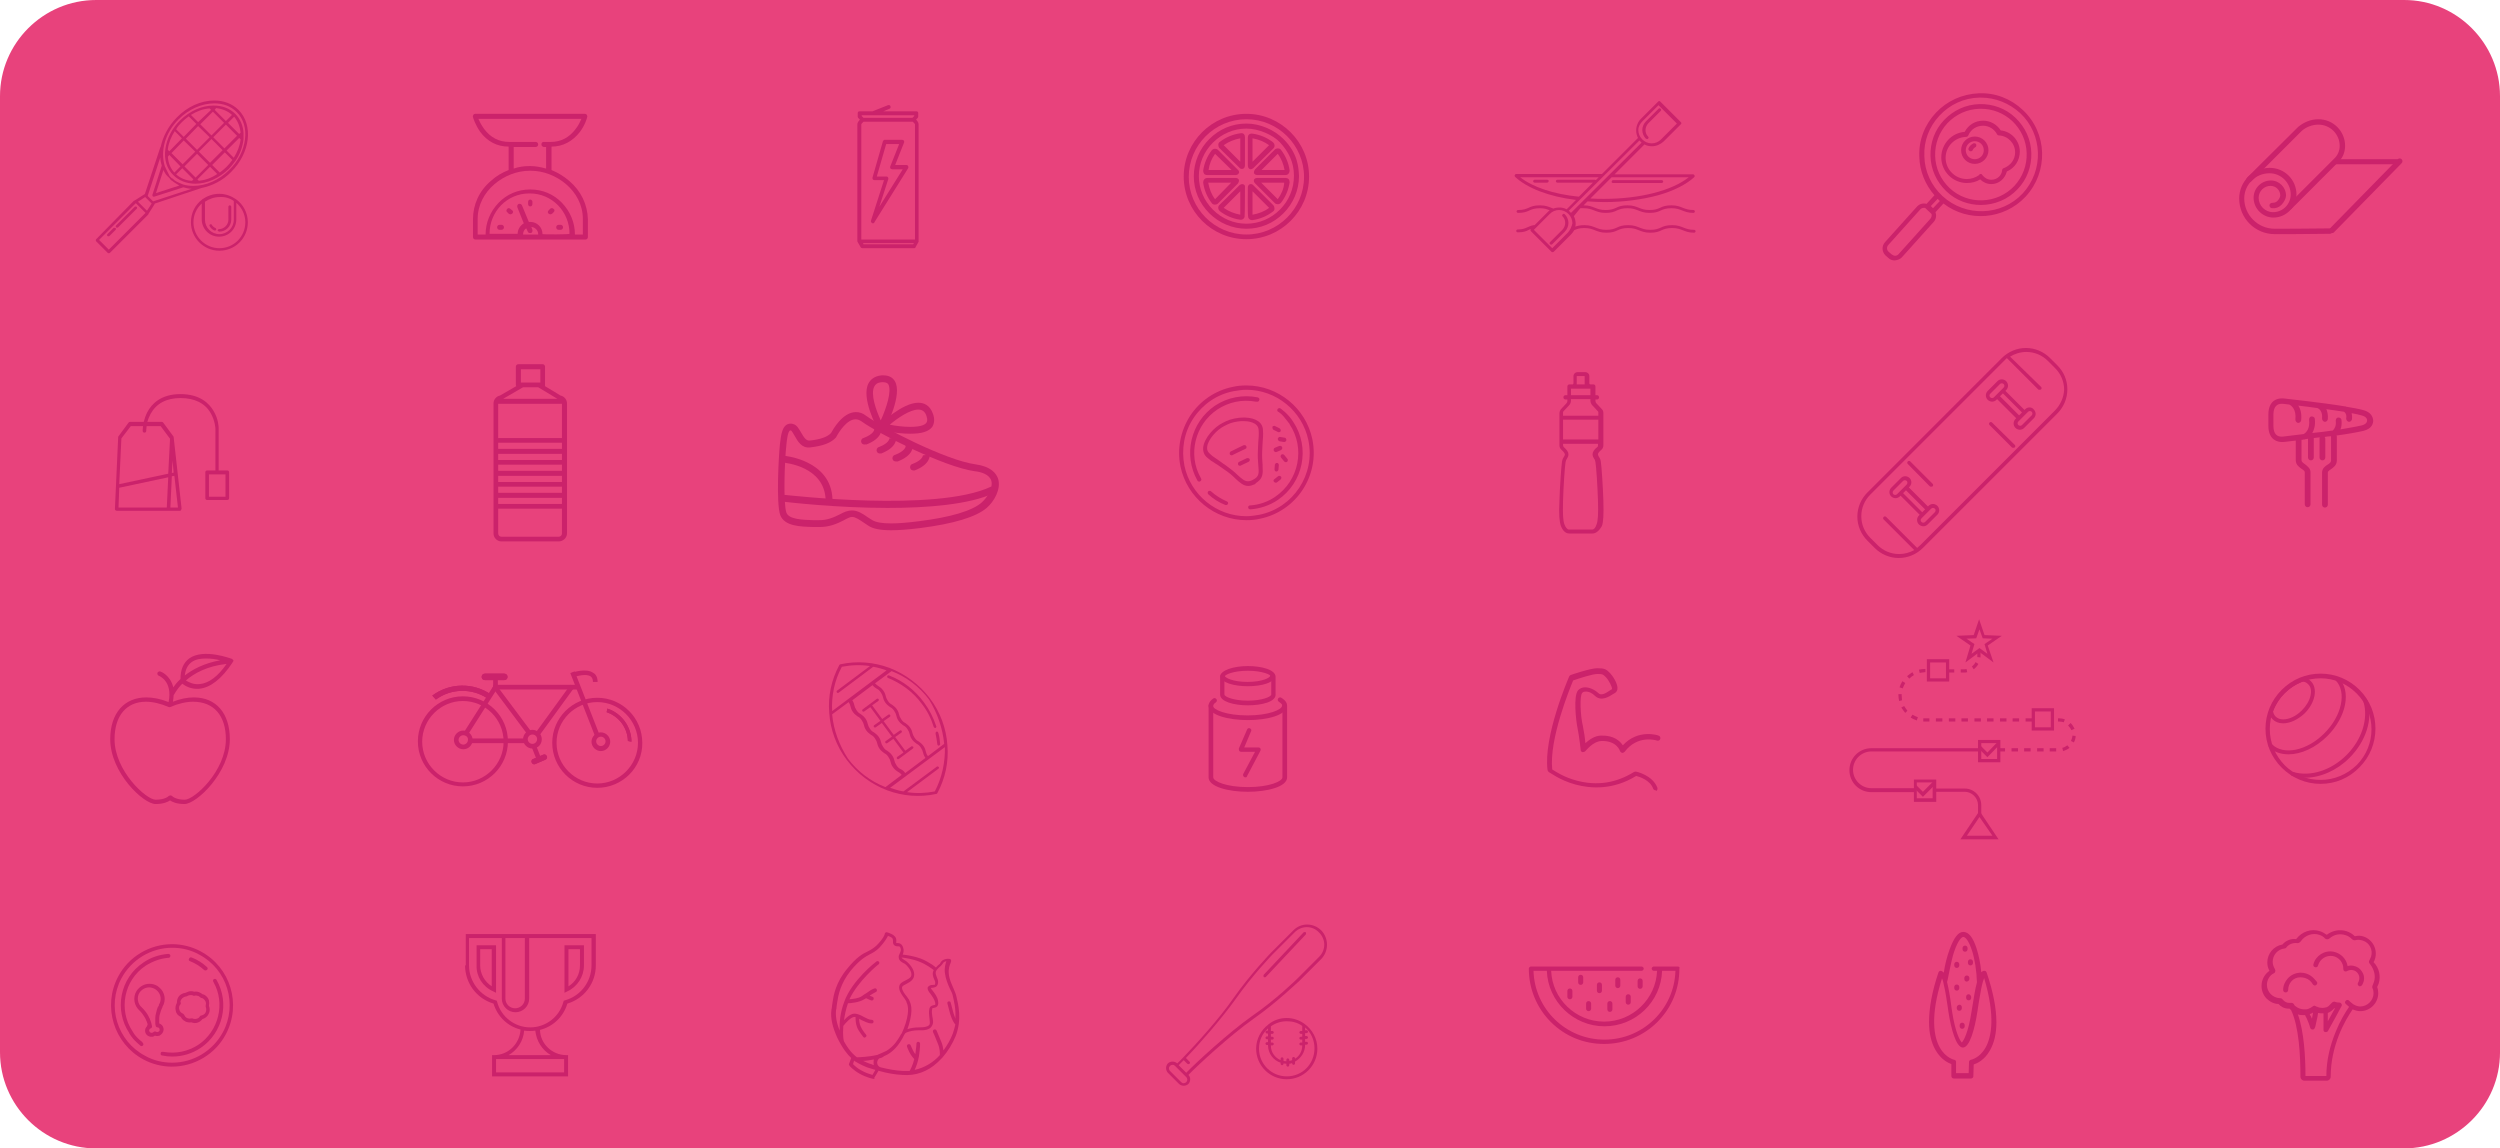 <?xml version="1.0" encoding="utf-8"?>
<!-- Generator: Adobe Illustrator 18.1.1, SVG Export Plug-In . SVG Version: 6.00 Build 0)  -->
<svg version="1.1" xmlns="http://www.w3.org/2000/svg" xmlns:xlink="http://www.w3.org/1999/xlink" x="0px" y="0px"
	 viewBox="0 0 694 318.8" enable-background="new 0 0 694 318.8" xml:space="preserve">
<g id="Layer_1" display="none">
</g>
<g id="Layer_4" display="none">
</g>
<g id="Layer_5">
</g>
<g id="Layer_2">
</g>
<g id="Layer_6">
	<g>
		<path opacity="0.9" fill="#E62E6E" d="M667.3,318.8H26.7C12,318.8,0,306.8,0,292.1V26.7C0,12,12,0,26.7,0h640.7
			C682,0,694,12,694,26.7v265.5C694,306.8,682,318.8,667.3,318.8z"/>
		<path fill="#CB226B" d="M64.8,183.4c0-0.1,0-0.1-0.1-0.2c0,0,0,0,0,0c-0.1-0.1-0.2-0.2-0.3-0.3c0,0,0,0,0,0c0,0,0,0,0,0
			c-0.4-0.1-7.9-3-11.9-0.1c-1.6,1.2-2.4,3.1-2.4,5.7c-0.9,0.8-1.5,1.6-2,2.3c-0.8-3.4-3.5-4.4-3.6-4.4c-0.3-0.1-0.7,0.1-0.8,0.4
			c-0.1,0.3,0.1,0.7,0.4,0.8c0,0,3.9,1.4,2.7,7.3c-2.2-0.9-4.3-1.3-6.2-1.3c-6.1,0-10,4.4-10,11.6c0,9.3,9.2,18,12.6,18
			c2.2,0,3.4-0.6,4-1c0.6,0.4,1.8,1,4,1c3.4,0,12.6-8.8,12.6-18c0-7.2-3.8-11.6-10-11.6c-1.8,0-3.8,0.4-5.8,1.2
			c0.1-0.7,0.2-1.3,0.2-1.8c0.2-0.3,0.9-1.7,2.4-3.2c0.8,0.6,2.4,1.6,4.7,1.4c3.1-0.3,6.2-2.7,9.2-7.2c0,0,0,0,0,0
			c0-0.1,0.1-0.1,0.1-0.2C64.8,183.6,64.8,183.5,64.8,183.4z M62.7,205.2c0,8.9-8.8,16.8-11.4,16.8c-2.6,0-3.5-1-3.5-1
			c-0.1-0.1-0.3-0.2-0.5-0.2c0,0,0,0,0,0c-0.2,0-0.3,0.1-0.5,0.2c0,0-0.9,1-3.6,1c-2.6,0-11.4-8-11.4-16.8c0-6.5,3.3-10.4,8.7-10.4
			c1.9,0,4.1,0.5,6.4,1.5c0,0,0,0,0,0c0,0,0,0,0,0c0,0,0.1,0,0.1,0c0.1,0,0.2,0,0.2,0c2.3-1,4.5-1.5,6.4-1.5
			C59.4,194.8,62.7,198.7,62.7,205.2z M53.2,183.8c1.1-0.8,2.5-1,4-1c1.4,0,2.8,0.2,3.9,0.5c-4.4,0.8-7.6,2.5-9.8,4.2
			C51.5,185.8,52.1,184.6,53.2,183.8z M55.4,189.9c-1.8,0.2-3.1-0.6-3.8-1c2.3-2,5.9-4,11.3-4.6C60.5,187.8,57.9,189.7,55.4,189.9z"
			/>
		<path fill="#CB226B" d="M655.9,113.8c-1.1-0.3-2.8-0.6-4.6-0.9c-0.1-0.1-0.2-0.1-0.4-0.1c-6.7-1.1-16.3-2.1-17-2.2
			c-0.1,0-0.3,0-0.5,0c-0.9,0-3.7,0.3-3.7,4.5v3.1c0,4.2,2.9,4.5,3.7,4.5c0.3,0,0.5,0,0.5,0c0.3,0,1.6-0.2,3.4-0.4v5.4
			c0,1.4,1,2,1.7,2.5c0.6,0.4,0.8,0.6,0.8,0.9v8.9c0,0.4,0.3,0.8,0.8,0.8c0.4,0,0.8-0.3,0.8-0.8v-8.9c0-1.1-0.9-1.7-1.5-2.2
			c-0.7-0.5-1-0.7-1-1.2v-5.6c0.2,0,0.4,0,0.6-0.1c0.1,0,0.1,0,0.2,0c0.1,0,0.2,0,0.3-0.1c0.2,0,0.5-0.1,0.7-0.1v5.2
			c0,0.4,0.3,0.8,0.8,0.8c0.4,0,0.8-0.3,0.8-0.8v-5.2c0-0.1,0-0.1,0-0.2c0.5-0.1,1.1-0.1,1.7-0.2c-0.1,0.1-0.1,0.2-0.1,0.4v5.2
			c0,0.4,0.3,0.8,0.8,0.8c0.4,0,0.8-0.3,0.8-0.8v-5.2c0-0.2-0.1-0.4-0.2-0.5c0.6-0.1,1.2-0.2,1.8-0.2c0,0.1,0,0.1,0,0.2v6.5
			c0,0.5-0.3,0.8-1,1.2c-0.6,0.4-1.5,1-1.5,2.2v8.9c0,0.4,0.3,0.8,0.8,0.8c0.4,0,0.8-0.3,0.8-0.8v-8.9c0-0.3,0.2-0.5,0.8-0.9
			c0.7-0.5,1.7-1.1,1.7-2.5v-6.5c0-0.1,0-0.3-0.1-0.4c3-0.4,5.8-0.9,7.5-1.3c2.4-0.6,2.7-2.1,2.7-2.9
			C658.7,115.8,658.3,114.4,655.9,113.8z M655.6,118.1c-1.4,0.3-3.5,0.7-5.9,1.1c0.3-0.6,0.4-1.5,0.3-2.6c0-0.4-0.4-0.7-0.9-0.7
			c-0.4,0-0.7,0.4-0.7,0.9c0.2,1.5-0.4,2.3-0.8,2.7c-1.9,0.3-3.8,0.5-5.7,0.7c0.5-0.9,0.9-2.2,0.7-3.9c0-0.4-0.4-0.7-0.9-0.7
			c-0.4,0-0.7,0.4-0.7,0.9c0.3,2.5-0.8,3.6-1.5,4c-3.3,0.4-5.7,0.7-5.8,0.7c0,0,0,0-0.1,0c0,0-0.1,0-0.3,0c-1,0-2.2-0.5-2.2-3v-3.1
			c0-2.4,1.2-3,2.2-3c0.2,0,0.3,0,0.3,0h0c0,0,0,0,0.1,0c0,0,0.7,0.1,1.8,0.2c0,0,0,0,0,0c0.6,0.3,2,1.3,1.7,4.2
			c0,0.4,0.3,0.8,0.7,0.9c0,0,0.1,0,0.1,0c0.4,0,0.7-0.3,0.8-0.7c0.2-1.9-0.2-3.2-0.8-4.1c1.6,0.2,3.5,0.4,5.4,0.7c0,0,0,0,0,0
			c0.4,0.2,1.4,0.9,1.2,2.9c0,0.4,0.3,0.8,0.7,0.9c0,0,0.1,0,0.1,0c0.4,0,0.7-0.3,0.8-0.7c0.1-1.2-0.1-2.1-0.4-2.8
			c1.7,0.2,3.4,0.5,4.9,0.7c0.3,0.2,0.8,0.7,0.6,1.9c0,0.4,0.3,0.8,0.7,0.9c0,0,0.1,0,0.1,0c0.4,0,0.7-0.3,0.8-0.7
			c0.1-0.7,0-1.3-0.1-1.7c1.1,0.2,2,0.4,2.7,0.6c1.6,0.4,1.6,1.2,1.6,1.4C657.1,116.9,657.1,117.7,655.6,118.1z"/>
		<g>
			<g>
				<path fill="#CB226B" d="M55.7,264.1c-2.4-1.3-5.2-2-7.9-2c-6.3,0-12.1,3.5-15,9c-4.4,8.3-1.2,18.6,7,23c2.4,1.3,5.2,2,7.9,2
					c6.3,0,12.1-3.5,15-9C67.1,278.8,64,268.5,55.7,264.1z M40.3,293.1c-7.8-4.1-10.7-13.8-6.6-21.5c2.8-5.2,8.2-8.5,14.1-8.5
					c2.6,0,5.2,0.6,7.5,1.9c7.8,4.1,10.7,13.8,6.6,21.5c-2.8,5.2-8.2,8.5-14.1,8.5C45.2,295,42.6,294.4,40.3,293.1z"/>
				<path fill="#CB226B" d="M60.1,272c-0.1-0.3-0.5-0.3-0.7-0.2c-0.3,0.1-0.3,0.5-0.2,0.7c0,0.1,0.1,0.1,0.1,0.2
					c3.3,5.9,1.4,13.5-4.2,17.3c-2.9,1.9-6.3,2.6-9.7,2c-0.1,0-0.2,0-0.2,0c-0.3-0.1-0.6,0.1-0.6,0.4c-0.1,0.3,0.1,0.6,0.4,0.6
					c0.9,0.2,1.9,0.3,2.8,0.3c2.8,0,5.5-0.8,7.9-2.4C61.9,286.7,63.8,278.4,60.1,272z"/>
				<path fill="#CB226B" d="M39.5,289.3c-0.6-0.5-1.2-1-1.7-1.6c-0.4-0.4-0.7-0.9-1-1.4l-0.4,0.3l0.4-0.3c-4-6-2.4-14.2,3.6-18.2
					c1.9-1.2,4-2,6.2-2.2c0.1,0,0.1,0,0.2,0c0.3,0,0.5-0.3,0.5-0.6c0-0.3-0.3-0.5-0.6-0.5c-2.5,0.2-4.9,1-6.9,2.4
					c-6.5,4.3-8.2,13.2-3.9,19.6c0,0,0,0.1,0,0.1c0.3,0.5,0.7,1,1.1,1.5c0.6,0.7,1.3,1.3,2,1.9c0.1,0.1,0.2,0.1,0.3,0.1
					c0.2,0,0.3-0.1,0.4-0.2c0.2-0.2,0.1-0.6-0.1-0.7C39.6,289.4,39.6,289.4,39.5,289.3z"/>
				<path fill="#CB226B" d="M52.7,266.8c1.5,0.6,2.8,1.4,4,2.5c0.1,0.1,0.2,0.1,0.4,0.1c0.1,0,0.3-0.1,0.4-0.2
					c0.2-0.2,0.2-0.5,0-0.7c-1.3-1.2-2.7-2.1-4.3-2.7c-0.3-0.1-0.6,0-0.7,0.3C52.3,266.4,52.4,266.7,52.7,266.8z"/>
			</g>
			<path fill="#CB226B" d="M45.4,285.5c-0.1-0.7-0.6-1.2-1.2-1.4c0-0.1,0-0.3,0-0.4c0-0.2,0-0.4,0-0.5c0-0.2,0-0.4,0-0.6
				c0-0.4,0.1-0.8,0.2-1.1c0.1-0.3,0.2-0.7,0.3-1l0.3-0.7c0-0.1,0.1-0.1,0.1-0.2c0,0,0-0.1,0-0.1c1.1-1.8,0.7-4.1-0.9-5.4
				c-0.2-0.1-0.3-0.3-0.5-0.4c-0.7-0.4-1.4-0.6-2.2-0.6c-1.5,0-2.8,0.8-3.6,2c-1.1,1.8-0.7,4.1,0.9,5.5c0,0,0,0,0,0l0,0
				c0,0,0.1,0.1,0.2,0.2l0.5,0.6c0.2,0.3,0.4,0.6,0.6,0.9c0.2,0.3,0.4,0.7,0.5,1c0.1,0.2,0.2,0.4,0.2,0.5c0.1,0.2,0.1,0.4,0.2,0.5
				c0,0,0,0,0,0l-0.2,0.6c-0.4,0.4-0.6,0.9-0.5,1.5c0,0,0,0,0,0c0.1,0.7,0.7,1.3,1.5,1.4c0.1,0,0.1,0,0.2,0c0.1,0,0.2,0,0.3,0
				c0.3,0,0.5-0.2,0.7-0.3c0.3,0.1,0.5,0.1,0.8,0.1c0.2,0,0.3-0.1,0.5-0.1C45.1,287,45.5,286.3,45.4,285.5z M44,286.4
				c-0.1,0-0.1,0-0.2,0.1c-0.2,0-0.3,0-0.5-0.1c-0.2-0.1-0.5-0.1-0.7,0.1c-0.1,0.1-0.2,0.2-0.4,0.2c-0.1,0-0.1,0-0.2,0
				c-0.3,0-0.5-0.3-0.6-0.5c0-0.3,0.1-0.6,0.4-0.7l0,0c0.3-0.1,0.4-0.3,0.4-0.6c-0.1-0.3-0.1-0.6-0.2-0.9c-0.1-0.2-0.1-0.4-0.2-0.6
				c-0.1-0.2-0.2-0.4-0.2-0.6c0,0,0-0.1-0.1-0.1v0c-0.2-0.4-0.3-0.7-0.5-1c-0.2-0.3-0.4-0.7-0.7-1l-0.5-0.6l-0.1-0.1
				c-0.1-0.1-0.2-0.2-0.2-0.2l-0.1-0.1c-1.2-1-1.5-2.8-0.7-4.1c0.6-0.9,1.6-1.5,2.7-1.5c0.6,0,1.2,0.2,1.7,0.5
				c0.3,0.2,0.5,0.4,0.7,0.6c0.9,1,1.1,2.5,0.3,3.7c0,0,0,0,0,0.1l0,0.1c0,0.1-0.1,0.1-0.1,0.2c0,0,0,0.1-0.1,0.1l-0.2,0.4
				c0,0,0,0,0,0.1l-0.1,0.2c-0.1,0.4-0.2,0.8-0.3,1.2c-0.1,0.4-0.2,0.8-0.2,1.3c0,0.2,0,0.4,0,0.6c0,0.2,0,0.4,0,0.6
				c0,0.3,0,0.6,0.1,0.9c0,0.3,0.3,0.5,0.5,0.5l0-0.5l0,0.5c0.3,0,0.6,0.2,0.6,0.6C44.4,286,44.2,286.3,44,286.4z"/>
			<path fill="#CB226B" d="M50.2,282.3c0.2,0.5,0.7,1,1.2,1.2c0,0,0.1,0,0.1,0.1c0.5,0.2,1.1,0.3,1.6,0.2c0.3,0.1,0.6,0.2,0.9,0.2
				c0.3,0,0.5,0,0.8-0.1c0.6-0.2,1-0.5,1.4-1c0.7-0.2,1.4-0.7,1.7-1.4c0.4-0.7,0.4-1.5,0.1-2.3c0.1-0.5,0.1-1,0-1.5
				c-0.2-0.7-0.7-1.2-1.2-1.5c-0.2-0.1-0.4-0.2-0.6-0.2c-0.2-0.2-0.4-0.3-0.6-0.4c-0.5-0.3-1.1-0.4-1.7-0.3c-0.5-0.2-1.2-0.2-1.7,0
				c-0.2,0.1-0.5,0.2-0.7,0.3c-0.9,0.1-1.7,0.6-2.1,1.4c-0.2,0.4-0.3,0.9-0.3,1.4c-0.4,0.7-0.5,1.5-0.3,2.2
				C48.9,281.4,49.5,282,50.2,282.3z M50.3,277.5c0.3-0.5,0.8-0.8,1.4-0.9c0.1,0,0.2,0,0.3-0.1c0.2-0.1,0.3-0.2,0.5-0.2
				c0.4-0.1,0.8-0.1,1.2,0.1c0.1,0.1,0.2,0.1,0.3,0c0.4-0.1,0.8,0,1.1,0.1c0.2,0.1,0.3,0.2,0.4,0.3c0.1,0.1,0.2,0.1,0.3,0.2
				c0.1,0,0.2,0.1,0.4,0.1c0.4,0.2,0.7,0.6,0.9,1c0.1,0.3,0.1,0.7,0,1c0,0.1,0,0.3,0,0.4c0.2,0.5,0.2,1,0,1.5
				c-0.2,0.5-0.7,0.8-1.2,0.9c-0.2,0-0.3,0.1-0.4,0.2c-0.2,0.4-0.5,0.6-0.9,0.7c-0.4,0.1-0.8,0.1-1.2-0.1c-0.1,0-0.1,0-0.2,0
				c0,0-0.1,0-0.1,0c-0.3,0.1-0.6,0.1-0.9,0c-0.1,0-0.2-0.1-0.3-0.1c-0.4-0.2-0.6-0.5-0.8-0.9c-0.1-0.1-0.2-0.3-0.3-0.3
				c-0.5-0.2-0.9-0.6-1-1.1c-0.2-0.5-0.1-1.1,0.3-1.5c0.1-0.1,0.1-0.3,0.1-0.4C50,278.1,50.1,277.8,50.3,277.5z"/>
		</g>
		<g>
			<path fill="#CB226B" d="M136.9,275.2l0.8,0.4v-13.2h-5.4v5.6C132.2,271.1,134,273.9,136.9,275.2z M133.3,263.5h3.2v10.3
				c-2-1.3-3.2-3.5-3.2-5.8V263.5z"/>
			<path fill="#CB226B" d="M162.1,268v-5.6h-5.4v13.2l0.8-0.4C160.3,273.9,162.1,271.1,162.1,268z M157.8,263.5h3.2v4.5
				c0,2.4-1.2,4.6-3.2,5.8V263.5z"/>
			<path fill="#CB226B" d="M129.1,268c0,4.9,3.2,9.2,7.9,10.6c1.1,3.6,3.9,6.3,7.5,7.2c-0.2,3.9-3.4,7.1-7.3,7.1h-0.6v5.9h21.1v-5.9
				h-0.5c-3.9,0-7.2-3.1-7.3-7c3.6-0.9,6.5-3.6,7.6-7.3c4.7-1.4,7.9-5.7,7.9-10.6v-8.7h-36.1V268z M137.7,297.8V294h18.9v3.7H137.7z
				 M152.9,292.9h-11.7c2.4-1.4,4.1-3.9,4.3-6.8c0.5,0.1,1.1,0.1,1.6,0.1c0.5,0,1,0,1.5-0.1C148.9,289,150.5,291.5,152.9,292.9z
				 M145.7,260.4v16.8c0,1.5-1.2,2.7-2.7,2.7c-1.5,0-2.7-1.2-2.7-2.7v-16.8H145.7z M130.2,260.4h9.1v16.8c0,2.1,1.7,3.8,3.8,3.8
				c2.1,0,3.8-1.7,3.8-3.8v-16.8h17.3v7.6c0,4.5-3,8.5-7.4,9.7l-0.3,0.1l-0.1,0.3c-1.1,4.2-4.9,7.1-9.2,7.1s-8.1-2.9-9.2-7.1
				l-0.1-0.3l-0.3-0.1c-4.3-1.2-7.4-5.2-7.4-9.7V260.4z"/>
		</g>
		<g>
			<g>
				<path fill="#CB226B" d="M346.4,219.8c-5.4,0-10.9-1.4-10.9-4l0-19.9c0-0.5,0.2-1.2,1.3-2c0.3-0.2,0.7-0.1,0.9,0.2
					c0.2,0.3,0.1,0.7-0.2,0.9c-0.5,0.3-0.7,0.7-0.7,0.9l0,19.9c0,1.1,3.7,2.7,9.6,2.7c5.9,0,9.6-1.6,9.6-2.7l0-19.9
					c0-0.3-0.4-0.7-1-1.1c-0.3-0.2-0.4-0.6-0.2-0.9c0.2-0.3,0.6-0.4,0.9-0.2c1.3,0.8,1.6,1.6,1.6,2.2l0,19.9
					C357.3,218.4,351.8,219.8,346.4,219.8z"/>
			</g>
			<g>
				<path fill="#CB226B" d="M346.4,195.8c-3.8,0-7.7-1-7.7-3l0-4.9c0-1.9,3.9-3,7.7-3c3.8,0,7.7,1,7.7,3l0,4.9
					C354.2,194.8,350.3,195.8,346.4,195.8z M346.4,186.2c-4,0-6.5,1.1-6.5,1.7l0,4.9c0,0.6,2.5,1.7,6.5,1.7c4,0,6.5-1.1,6.5-1.7
					l0-4.9C352.9,187.3,350.4,186.2,346.4,186.2z"/>
			</g>
			<g>
				<path fill="#CB226B" d="M346.4,190.5c-3.8,0-7.6-1-7.6-2.9c0-0.3,0.3-0.6,0.6-0.6c0.3,0,0.6,0.3,0.6,0.6c0,0.5,2.2,1.7,6.3,1.7
					c4.2,0,6.3-1.2,6.3-1.7c0-0.3,0.3-0.6,0.6-0.6c0.3,0,0.6,0.3,0.6,0.6C354,189.5,350.2,190.5,346.4,190.5z"/>
			</g>
			<g>
				<path fill="#CB226B" d="M346.4,199.9c-5.4,0-10.9-1.4-10.9-4c0-0.3,0.3-0.6,0.6-0.6c0.3,0,0.6,0.3,0.6,0.6
					c0,1.1,3.7,2.7,9.6,2.7c5.9,0,9.6-1.6,9.6-2.7c0-0.3,0.3-0.6,0.6-0.6c0.3,0,0.6,0.3,0.6,0.6
					C357.3,198.5,351.8,199.9,346.4,199.9z"/>
			</g>
			<g>
				<path fill="#CB226B" d="M345.7,215.8c-0.1,0-0.2,0-0.3-0.1c-0.3-0.2-0.4-0.5-0.3-0.8l3.3-6.2l-3.9,0c-0.2,0-0.4-0.1-0.5-0.3
					c-0.1-0.2-0.1-0.4-0.1-0.6l2.3-5.3c0.1-0.3,0.5-0.5,0.8-0.3c0.3,0.1,0.5,0.5,0.3,0.8l-1.9,4.5l4,0c0.2,0,0.4,0.1,0.5,0.3
					c0.1,0.2,0.1,0.4,0,0.6l-3.8,7.2C346.2,215.7,345.9,215.8,345.7,215.8z"/>
			</g>
		</g>
		<g>
			<g>
				<path fill="#CB226B" d="M353.5,119.3C353.5,119.3,353.6,119.3,353.5,119.3l1.2,0.6c0.1,0,0.2,0.1,0.3,0.1c0.2,0,0.4-0.1,0.5-0.3
					c0.1-0.3,0-0.6-0.3-0.8l-1.2-0.6c-0.1,0-0.1,0-0.2-0.1c-0.2,0-0.5,0.1-0.6,0.3C353.2,118.8,353.3,119.2,353.5,119.3z"/>
				<path fill="#CB226B" d="M356.6,121.5l-1.2-0.2c-0.3-0.1-0.6,0.2-0.7,0.5c0,0.3,0.2,0.6,0.5,0.7l1.2,0.2c0,0,0.1,0,0.1,0
					c0.3,0,0.5-0.2,0.6-0.5C357.1,121.8,356.9,121.5,356.6,121.5z"/>
				<path fill="#CB226B" d="M355.9,124.1c-0.1-0.3-0.5-0.4-0.8-0.3l-1.2,0.5c-0.3,0.1-0.4,0.5-0.3,0.8c0.1,0.2,0.3,0.4,0.5,0.4
					c0.1,0,0.1,0,0.2,0l1.2-0.5C355.9,124.8,356.1,124.4,355.9,124.1z"/>
				<path fill="#CB226B" d="M353.9,129l-0.1,1.3c0,0.3,0.2,0.6,0.5,0.6c0,0,0,0,0,0c0.3,0,0.5-0.2,0.6-0.5l0.1-1.3
					c0-0.3-0.2-0.6-0.5-0.6C354.2,128.5,354,128.7,353.9,129z"/>
				<path fill="#CB226B" d="M353.7,133.8c0.1,0.1,0.3,0.2,0.4,0.2c0.1,0,0.3,0,0.4-0.1l1-0.8c0.2-0.2,0.3-0.6,0.1-0.8
					c-0.2-0.2-0.6-0.3-0.8-0.1l-1,0.8C353.5,133.2,353.4,133.5,353.7,133.8z"/>
				<path fill="#CB226B" d="M356.9,128.3c0.1,0,0.3,0,0.4-0.1c0.2-0.2,0.3-0.6,0.1-0.8l-0.9-1.1c-0.2-0.2-0.6-0.3-0.8-0.1
					c-0.2,0.2-0.3,0.6-0.1,0.8l0.9,1.1C356.6,128.2,356.8,128.3,356.9,128.3z"/>
			</g>
			<g>
				<path fill="#CB226B" d="M364.3,121.9c-1.8-8.6-9.5-14.9-18.3-14.9c-1.3,0-2.5,0.1-3.8,0.4c-4.9,1-9.1,3.9-11.8,8
					c-2.7,4.2-3.7,9.2-2.7,14.1c1.8,8.6,9.5,14.9,18.3,14.9c1.3,0,2.5-0.1,3.8-0.4C359.9,141.9,366.4,132,364.3,121.9z M328.8,129.3
					c-0.9-4.6-0.1-9.3,2.5-13.2c2.6-3.9,6.5-6.6,11.1-7.5c1.2-0.2,2.4-0.4,3.6-0.4c8.3,0,15.5,5.9,17.2,14c2,9.5-4.2,18.8-13.6,20.7
					c-1.2,0.2-2.4,0.4-3.6,0.4C337.7,143.3,330.5,137.4,328.8,129.3z"/>
				<path fill="#CB226B" d="M337.9,113.7c3.2-2.1,6.9-2.9,10.7-2.2c0.1,0,0.2,0,0.3,0c0.3,0.1,0.6-0.1,0.7-0.5
					c0.1-0.3-0.1-0.6-0.5-0.7c-4.1-0.8-8.3,0-11.8,2.3c-6.8,4.6-8.9,13.7-4.9,20.8c0.1,0.2,0.3,0.3,0.5,0.3c0.1,0,0.2,0,0.3-0.1
					c0.3-0.2,0.4-0.5,0.2-0.8c0-0.1-0.1-0.2-0.1-0.2C329.7,126.2,331.7,117.9,337.9,113.7z"/>
				<path fill="#CB226B" d="M359,117.1C359,117.1,359,117.1,359,117.1c-0.4-0.6-0.8-1.2-1.3-1.7c-0.7-0.8-1.4-1.4-2.2-2
					c-0.3-0.2-0.6-0.1-0.8,0.1c-0.2,0.3-0.2,0.6,0.1,0.8c0.1,0,0.1,0.1,0.2,0.1c0.7,0.5,1.3,1.1,1.8,1.8c0.4,0.5,0.8,1,1.2,1.5
					c0,0,0,0,0,0.1c4.4,6.6,2.6,15.6-4,20.1c-2,1.4-4.4,2.2-6.8,2.4c-0.1,0-0.1,0-0.2,0c-0.3,0-0.6,0.3-0.5,0.6
					c0,0.3,0.3,0.5,0.6,0.5h0c2.7-0.2,5.4-1.1,7.6-2.6C361.8,134,363.8,124.3,359,117.1z"/>
				<path fill="#CB226B" d="M340.6,139.2c-1.6-0.7-3.1-1.6-4.4-2.8c-0.2-0.2-0.6-0.2-0.8,0c-0.2,0.2-0.2,0.6,0,0.8
					c1.4,1.3,3,2.3,4.8,3c0.1,0,0.1,0,0.2,0c0.2,0,0.4-0.1,0.5-0.4C341,139.7,340.9,139.3,340.6,139.2z"/>
				<path fill="#CB226B" d="M349.2,133.7c1.4-1.1,1.4-2.4,1.3-4.1c0-0.2,0-0.3,0-0.5c-0.1-1.1-0.2-2.5-0.1-4.2c0-0.7,0.1-1.4,0.1-2
					c0.1-1.2,0.2-2.3,0.1-3.4c0-2.2-1.9-3.5-5.1-3.6c-0.1,0-0.2,0-0.2,0c-1.7,0-3.6,0.4-4.9,1l-1,0.5c-2.4,1.2-5.1,4.2-5.4,6.8
					c-0.1,1.2,0.3,2.2,1.2,2.9c0.5,0.4,0.9,0.8,1.5,1.1c0.4,0.3,0.9,0.6,1.4,0.9c0.6,0.4,1.1,0.8,1.7,1.2c1.4,0.9,2.4,1.8,3.2,2.6
					c1.2,1.1,2.2,2,3.5,2c0.6,0,1.2-0.2,1.9-0.5C348.6,134.1,348.9,133.9,349.2,133.7z M343.6,131.9c-0.8-0.8-1.9-1.7-3.3-2.7
					c-0.6-0.4-1.2-0.8-1.7-1.2c-0.4-0.3-0.9-0.6-1.3-0.9c-0.5-0.3-1-0.7-1.4-1.1c-0.6-0.5-0.9-1.1-0.8-1.9c0.2-2.1,2.7-4.8,4.7-5.8
					l1-0.5c1-0.5,2.4-0.8,3.8-0.9h0c0.2,0,0.4,0,0.6,0c1,0,4.1,0.2,4.2,2.5c0.1,1,0,2.2-0.1,3.3c0,0.7-0.1,1.4-0.1,2.1
					c-0.1,1.8,0,3.2,0.1,4.3c0.2,2.3,0.3,3.2-1.5,4.1c-0.5,0.3-1,0.4-1.4,0.4C345.5,133.6,344.7,132.9,343.6,131.9z"/>
				<path fill="#CB226B" d="M346,123.9c-0.1-0.3-0.5-0.4-0.8-0.3l-3.5,1.7c-0.3,0.1-0.4,0.5-0.3,0.8c0.1,0.2,0.3,0.3,0.5,0.3
					c0.1,0,0.2,0,0.3-0.1l3.5-1.7C346,124.6,346.1,124.2,346,123.9z"/>
				<path fill="#CB226B" d="M346.1,127.2l-2.1,1c-0.3,0.1-0.4,0.5-0.3,0.8c0.1,0.2,0.3,0.3,0.5,0.3c0.1,0,0.2,0,0.3-0.1l2.1-1
					c0.3-0.1,0.4-0.5,0.3-0.8C346.7,127.2,346.4,127.1,346.1,127.2z"/>
			</g>
		</g>
		<g>
			<g>
				<path fill="#CB226B" d="M553.4,183.9l-3.9-2.9l-3.9,2.9l1.4-4.7l-3.9-2.7l4.8-0.2l1.5-4.4l1.5,4.4l4.8,0.2l-3.9,2.7L553.4,183.9
					L553.4,183.9z M545.9,177.3l2.2,1.5l-0.8,2.7l2.2-1.6l2.2,1.6l-0.8-2.7l2.2-1.5l-2.7-0.1l-0.9-2.5l-0.9,2.5L545.9,177.3
					L545.9,177.3z"/>
			</g>
			<g>
				<path fill="#CB226B" d="M545.2,186.7l-0.9,0l0-0.9l0.9,0c0.2,0,0.5,0,0.7-0.1l0.2,0.9C545.8,186.7,545.5,186.7,545.2,186.7
					L545.2,186.7z M542.5,186.7l-1.8,0l0-0.9l1.8,0L542.5,186.7L542.5,186.7z M547.9,185.8l-0.5-0.8c0.4-0.3,0.8-0.7,1-1.2l0.8,0.5
					C548.9,184.9,548.4,185.4,547.9,185.8L547.9,185.8z M549.8,182.5l-0.9-0.1c0-0.1,0-0.2,0-0.4v-1.4h0.9v1.4
					C549.8,182.2,549.8,182.4,549.8,182.5L549.8,182.5z"/>
			</g>
			<g>
				<path fill="#CB226B" d="M541,200.3l0-0.9l1.8,0l0,0.9L541,200.3L541,200.3z M539.2,200.3h-1.8v-0.9h1.8V200.3L539.2,200.3z
					 M535.7,200.3h-1.4c-0.1,0-0.3,0-0.4,0l0-0.9c0.1,0,0.2,0,0.3,0h1.4V200.3L535.7,200.3z M555.2,200.3v-0.9l1.8,0v0.9
					L555.2,200.3L555.2,200.3z M553.4,200.3h-1.8v-0.9h1.8V200.3L553.4,200.3z M549.9,200.3h-1.8v-0.9h1.8V200.3L549.9,200.3z
					 M546.3,200.3h-1.8v-0.9h1.8V200.3L546.3,200.3z M564.1,200.3h-1.8v-0.9h1.8V200.3L564.1,200.3z M560.5,200.3h-1.8v-0.9h1.8
					V200.3L560.5,200.3z M532.1,200c-0.6-0.2-1.2-0.5-1.7-0.8l0.5-0.8c0.5,0.3,1,0.5,1.5,0.7L532.1,200L532.1,200z M528.9,197.9
					c-0.4-0.5-0.8-1-1.1-1.5l0.8-0.4c0.3,0.5,0.6,0.9,0.9,1.3L528.9,197.9L528.9,197.9z M527.2,194.6c-0.1-0.5-0.2-1-0.2-1.6
					c0-0.1,0-0.2,0-0.3l0.9,0c0,0.1,0,0.2,0,0.3c0,0.5,0.1,0.9,0.1,1.4L527.2,194.6L527.2,194.6z M528.2,191.1l-0.9-0.3
					c0.2-0.6,0.5-1.2,0.8-1.7l0.8,0.5C528.6,190.1,528.4,190.6,528.2,191.1L528.2,191.1z M530,188.4l-0.6-0.7c0.5-0.4,1-0.8,1.5-1.1
					l0.4,0.8C530.8,187.7,530.4,188,530,188.4L530,188.4z M532.9,186.8l-0.2-0.9c0.5-0.1,1.1-0.2,1.6-0.2h0.2v0.9h-0.2
					C533.8,186.7,533.3,186.7,532.9,186.8L532.9,186.8z"/>
			</g>
			<g>
				<path fill="#CB226B" d="M570.8,208.6H569v-0.9h1.8V208.6L570.8,208.6z M567.3,208.6h-1.8v-0.9h1.8V208.6L567.3,208.6z
					 M563.7,208.6h-1.8v-0.9h1.8V208.6L563.7,208.6z M560.2,208.6h-1.8v-0.9h1.8V208.6L560.2,208.6z M556.6,208.6h-1.8v-0.9h1.8
					V208.6L556.6,208.6z M572.7,208.5l-0.2-0.9c0.5-0.1,1-0.4,1.4-0.7l0.6,0.7C573.9,208.1,573.3,208.3,572.7,208.5L572.7,208.5z
					 M575.7,206.1l-0.8-0.4c0.2-0.5,0.4-1,0.4-1.5l0.9,0.1C576.2,204.9,576,205.6,575.7,206.1L575.7,206.1z M575,202.7
					c-0.2-0.5-0.5-0.9-0.9-1.3l0.7-0.7c0.5,0.5,0.8,1,1.1,1.6L575,202.7L575,202.7z M572.9,200.5c-0.4-0.1-0.8-0.2-1.3-0.2h-0.3
					v-0.9h0.3c0.5,0,1.1,0.1,1.6,0.3L572.9,200.5L572.9,200.5z M569.5,200.3h-0.1v-0.9h0.1V200.3L569.5,200.3z"/>
			</g>
			<g>
				<path fill="#CB226B" d="M531.7,219.9h-12.2c-3.4,0-6.1-2.7-6.1-6.1s2.7-6.1,6.1-6.1h30.1v0.9h-30.1c-2.8,0-5.1,2.3-5.1,5.1
					c0,2.8,2.3,5.1,5.1,5.1h12.2V219.9L531.7,219.9z"/>
			</g>
			<g>
				<path fill="#CB226B" d="M550,226.6h-0.9v-3.1c0-2-1.7-3.7-3.7-3.7H537v-0.9h8.4c2.6,0,4.6,2.1,4.6,4.6V226.6L550,226.6z"/>
			</g>
			<g>
				<path fill="#CB226B" d="M544.2,233l5.3-7.9l5.3,7.9L544.2,233L544.2,233z M549.5,226.8L546,232l7.1,0L549.5,226.8L549.5,226.8z"
					/>
			</g>
			<g>
				<g>
					<path fill="#CB226B" d="M570.2,202.8H564v-6.2h6.2V202.8L570.2,202.8z M564.9,201.9h4.4v-4.4h-4.4V201.9L564.9,201.9z"/>
				</g>
			</g>
			<g>
				<g>
					<path fill="#CB226B" d="M541.1,189.2h-6.2V183h6.2V189.2L541.1,189.2z M535.8,188.3h4.4v-4.4h-4.4V188.3L535.8,188.3z"/>
				</g>
			</g>
			<g>
				<g>
					<g>
						<path fill="#CB226B" d="M555.3,211.6h-6.2v-6.2h6.2V211.6L555.3,211.6z M550,210.7h4.4v-4.4H550V210.7L550,210.7z"/>
					</g>
				</g>
				<g>
					<g>
						<g>
							<polygon fill="#CB226B" points="551.7,210.2 549.2,207.7 549.8,207 551.7,208.9 554.5,206 555.2,206.6 551.7,210.2 							
								"/>
						</g>
					</g>
				</g>
			</g>
			<g>
				<g>
					<g>
						<path fill="#CB226B" d="M537.5,222.6h-6.2v-6.2h6.2V222.6L537.5,222.6z M532.1,221.6h4.4v-4.4h-4.4V221.6L532.1,221.6z"/>
					</g>
				</g>
				<g>
					<g>
						<g>
							<polygon fill="#CB226B" points="533.8,221.2 531.3,218.7 532,218 533.8,219.8 536.7,216.9 537.4,217.6 533.8,221.2 							
								"/>
						</g>
					</g>
				</g>
			</g>
		</g>
		<g>
			<g>
				<circle fill="none" cx="165.8" cy="206.2" r="11.9"/>
				<path fill="#CB226B" d="M165.8,218.7c-6.9,0-12.5-5.6-12.5-12.5c0-6.9,5.6-12.5,12.5-12.5s12.5,5.6,12.5,12.5
					C178.4,213.1,172.7,218.7,165.8,218.7z M165.8,194.9c-6.2,0-11.3,5.1-11.3,11.3c0,6.2,5.1,11.3,11.3,11.3
					c6.2,0,11.3-5.1,11.3-11.3C177.1,200,172,194.9,165.8,194.9z"/>
			</g>
			<g>
				<circle fill="none" cx="128.5" cy="205.8" r="11.9"/>
				<path fill="#CB226B" d="M128.5,218.3c-6.9,0-12.5-5.6-12.5-12.5c0-6.9,5.6-12.5,12.5-12.5c6.9,0,12.5,5.6,12.5,12.5
					C141,212.7,135.4,218.3,128.5,218.3z M128.5,194.6c-6.2,0-11.3,5.1-11.3,11.3c0,6.2,5.1,11.3,11.3,11.3
					c6.2,0,11.3-5.1,11.3-11.3C139.8,199.6,134.7,194.6,128.5,194.6z"/>
			</g>
			<g>
				<circle fill="none" cx="166.8" cy="205.9" r="2"/>
				<path fill="#CB226B" d="M166.8,208.5c-1.4,0-2.6-1.2-2.6-2.6s1.2-2.6,2.6-2.6s2.6,1.2,2.6,2.6S168.2,208.5,166.8,208.5z
					 M166.8,204.5c-0.7,0-1.3,0.6-1.3,1.3c0,0.7,0.6,1.3,1.3,1.3c0.7,0,1.3-0.6,1.3-1.3C168.1,205.1,167.5,204.5,166.8,204.5z"/>
			</g>
			<g>
				<circle fill="none" cx="128.6" cy="205.4" r="2"/>
				<path fill="#CB226B" d="M128.6,208c-1.4,0-2.6-1.2-2.6-2.6s1.2-2.6,2.6-2.6c1.4,0,2.6,1.2,2.6,2.6S130.1,208,128.6,208z
					 M128.6,204.1c-0.7,0-1.3,0.6-1.3,1.3c0,0.7,0.6,1.3,1.3,1.3c0.7,0,1.3-0.6,1.3-1.3C130,204.7,129.4,204.1,128.6,204.1z"/>
			</g>
			
				<rect x="153" y="194.8" transform="matrix(0.365 0.931 -0.931 0.365 285.037 -27.174)" fill="#CB226B" width="18.8" height="1.3"/>
			<rect x="130.6" y="205" fill="#CB226B" width="15.3" height="1.3"/>
			
				<rect x="133.9" y="196.6" transform="matrix(0.599 0.8 -0.8 0.599 214.814 -34.784)" fill="#CB226B" width="16.4" height="1.3"/>
			<rect x="136.9" y="190.1" fill="#CB226B" width="24" height="1.3"/>
			
				<rect x="153.2" y="188.8" transform="matrix(0.809 0.588 -0.588 0.809 145.444 -52.734)" fill="#CB226B" width="1.3" height="17"/>
			
				<rect x="132.9" y="189.1" transform="matrix(0.844 0.537 -0.537 0.844 126.575 -40.915)" fill="#CB226B" width="1.3" height="15.4"/>
			<rect x="136.9" y="188.7" fill="#CB226B" width="1.3" height="2.5"/>
			<g>
				<path fill="#CB226B" d="M133.7,187.9c0,0.5,0.4,0.9,0.9,0.9h5.4c0.5,0,0.9-0.4,0.9-0.9l0,0c0-0.5-0.4-0.9-0.9-0.9h-5.4
					C134.1,187,133.7,187.4,133.7,187.9L133.7,187.9z"/>
				<path fill="#CB226B" d="M133.7,187.9c0,0.5,0.4,0.9,0.9,0.9h5.4c0.5,0,0.9-0.4,0.9-0.9l0,0c0-0.5-0.4-0.9-0.9-0.9h-5.4
					C134.1,187,133.7,187.4,133.7,187.9L133.7,187.9z"/>
			</g>
			<path fill="#CB226B" d="M165.9,189.3h-1.3c0-0.7-0.2-1.2-0.6-1.5c-1.2-0.9-3.9-0.1-4.9,0.2l-0.4-1.2c0.4-0.2,4.1-1.4,6,0
				C165.3,187.1,165.9,187.9,165.9,189.3z"/>
			<g>
				<path fill="#CB226B" d="M120,193.1l1,1.1c4.2-3.1,9.9-3.2,14.2-0.4l1.1-1C131.4,189.4,124.8,189.5,120,193.1z"/>
				<path fill="#CB226B" d="M120,193.1l1,1.1c4.2-3.1,9.9-3.2,14.2-0.4l1.1-1C131.4,189.4,124.8,189.5,120,193.1z"/>
			</g>
			<g>
				<path fill="#CB226B" d="M168.6,196.7l-0.2,1c3.5,1.2,5.8,4.4,5.9,8l1,0.2C175.3,201.8,172.6,198,168.6,196.7z"/>
				<path fill="#CB226B" d="M168.6,196.7l-0.2,1c3.5,1.2,5.8,4.4,5.9,8l1,0.2C175.3,201.8,172.6,198,168.6,196.7z"/>
			</g>
			<g>
				<circle fill="none" cx="147.8" cy="205.3" r="2"/>
				<path fill="#CB226B" d="M147.8,207.8c-1.4,0-2.6-1.2-2.6-2.6c0-1.4,1.2-2.6,2.6-2.6c1.4,0,2.6,1.2,2.6,2.6
					C150.4,206.7,149.3,207.8,147.8,207.8z M147.8,203.9c-0.7,0-1.3,0.6-1.3,1.3s0.6,1.3,1.3,1.3c0.7,0,1.3-0.6,1.3-1.3
					S148.6,203.9,147.8,203.9z"/>
			</g>
			
				<rect x="147.2" y="208.2" transform="matrix(0.367 0.93 -0.93 0.367 288.428 -6.34)" fill="#CB226B" width="3.3" height="1.3"/>
			<g>
				<path fill="#CB226B" d="M147.6,211.7c0.2,0.4,0.6,0.6,1,0.4l2.8-1.2c0.4-0.2,0.6-0.6,0.4-1l0,0c-0.2-0.4-0.6-0.6-1-0.4l-2.8,1.2
					C147.6,210.8,147.4,211.3,147.6,211.7L147.6,211.7z"/>
				<path fill-rule="evenodd" clip-rule="evenodd" fill="#CB226B" d="M147.6,211.7c0.2,0.4,0.6,0.6,1,0.4l2.8-1.2
					c0.4-0.2,0.6-0.6,0.4-1l0,0c-0.2-0.4-0.6-0.6-1-0.4l-2.8,1.2C147.6,210.8,147.4,211.3,147.6,211.7L147.6,211.7z"/>
			</g>
		</g>
		<g>
			<g>
				<path fill="#CB226B" d="M631.5,65c-5.5,0-9.9-4.4-9.9-9.9c0-4.7,3.8-8.5,8.5-8.5c4.1,0,7.4,3.3,7.4,7.4c0,3.5-2.9,6.4-6.4,6.4
					c-3,0-5.5-2.5-5.5-5.5c0-2.7,2.2-4.8,4.8-4.8c2.3,0,4.2,1.9,4.2,4.2c0,0.7-0.5,1.8-1.3,2.6c-0.7,0.7-1.6,1-2.6,0.9
					c-0.4,0-0.7-0.4-0.7-0.8c0-0.4,0.4-0.7,0.8-0.7c0.5,0,1-0.1,1.4-0.5c0.6-0.6,0.8-1.3,0.8-1.5c0-1.5-1.2-2.7-2.7-2.7
					c-1.8,0-3.3,1.5-3.3,3.3c0,2.2,1.8,4,4,4c2.7,0,4.9-2.2,4.9-4.9c0-3.2-2.6-5.9-5.9-5.9c-3.9,0-7,3.2-7,7c0,4.6,3.8,8.4,8.4,8.4
					c2.6,0,7.8,0,15.5-0.1c0,0,0,0,0,0c0.4,0,0.7,0.3,0.7,0.7c0,0.4-0.3,0.7-0.7,0.8C639.3,65,634.1,65,631.5,65z"/>
			</g>
			<g>
				<path fill="#CB226B" d="M635.6,58.2c-0.2,0-0.4-0.1-0.5-0.2c-0.3-0.3-0.3-0.8,0-1.1l12.8-12.8c0,0,0,0,0,0
					c1-0.9,1.6-2.2,1.6-3.6c0-3.2-2.6-5.9-5.9-5.9c-1.7,0-3.3,0.6-4.6,1.7l-14.1,14.1c-0.3,0.3-0.8,0.3-1.1,0
					c-0.3-0.3-0.3-0.8,0-1.1L638,35.2c0,0,0,0,0,0c1.6-1.3,3.5-2.1,5.6-2.1c4.1,0,7.4,3.3,7.4,7.4c0,1.8-0.7,3.5-2.1,4.7l-12.8,12.8
					C636,58.1,635.8,58.2,635.6,58.2z"/>
			</g>
			<g>
				<path fill="#CB226B" d="M665.4,45.6h-17c-0.4,0-0.7-0.3-0.7-0.7c0-0.4,0.3-0.7,0.7-0.7h17c0.4,0,0.7,0.3,0.7,0.7
					C666.2,45.2,665.8,45.6,665.4,45.6z"/>
			</g>
			<g>
				<path fill="#CB226B" d="M647.3,64.7c-0.2,0-0.4-0.1-0.5-0.2c-0.3-0.3-0.3-0.8,0-1.1l18.8-19.2c0.3-0.3,0.8-0.3,1.1,0
					c0.3,0.3,0.3,0.8,0,1.1l-18.8,19.2C647.7,64.7,647.5,64.7,647.3,64.7z"/>
			</g>
		</g>
		<g>
			<g>
				<path fill="#CB226B" d="M644.2,217.6c-4.1,0-7.9-1.6-10.8-4.5c-2.9-2.9-4.5-6.7-4.5-10.8c0-4.1,1.6-7.9,4.5-10.8
					c2.9-2.9,6.7-4.5,10.8-4.5c4.1,0,7.9,1.6,10.8,4.5c5.9,5.9,5.9,15.6,0,21.5C652.1,216,648.3,217.6,644.2,217.6z M644.2,188.3
					c-3.8,0-7.3,1.5-10,4.1c-2.7,2.7-4.1,6.2-4.1,10c0,3.8,1.5,7.3,4.1,10c2.7,2.7,6.2,4.1,10,4.1c3.8,0,7.3-1.5,10-4.1
					c5.5-5.5,5.5-14.4,0-19.9C651.5,189.8,648,188.3,644.2,188.3z"/>
			</g>
			<g>
				<path fill="#CB226B" d="M633.8,200.8L633.8,200.8c-1.2,0-2.2-0.4-2.9-1.1c-0.6-0.6-0.9-1.3-1-2.1c0-0.1,0-0.2,0-0.3
					c0.8-2.1,2-4,3.6-5.6c1.6-1.6,3.5-2.8,5.6-3.6c0.1,0,0.2,0,0.3,0c0.9,0.1,1.6,0.5,2.1,1c2,2,1.2,6-1.7,8.9
					C638,199.7,635.8,200.8,633.8,200.8z M631,197.5c0.1,0.5,0.3,1,0.7,1.4c0.5,0.5,1.2,0.8,2.1,0.8h0c1.7,0,3.6-0.9,5.2-2.5
					c1.2-1.2,2.1-2.7,2.4-4.1c0.3-1.3,0.1-2.5-0.7-3.2c-0.4-0.4-0.8-0.6-1.4-0.7c-1.9,0.7-3.6,1.8-5.1,3.3
					C632.8,193.9,631.7,195.6,631,197.5z"/>
			</g>
			<g>
				<path fill="#CB226B" d="M635.3,209.4c-2.1,0-4-0.6-5.4-2c-0.2-0.2-0.2-0.6,0-0.8c0.2-0.2,0.6-0.2,0.8,0
					c3.2,3.2,9.8,1.8,14.6-3.1c4.8-4.8,6.2-11.4,3.1-14.6c-0.2-0.2-0.2-0.6,0-0.8c0.2-0.2,0.6-0.2,0.8,0c3.6,3.7,2.2,10.9-3.1,16.2
					C642.8,207.6,638.8,209.4,635.3,209.4z"/>
			</g>
			<g>
				<path fill="#CB226B" d="M639.9,215.9c-1.3,0-2.5-0.2-3.6-0.5c-0.3-0.1-0.5-0.4-0.4-0.7c0.1-0.3,0.4-0.5,0.7-0.4
					c4.7,1.4,10.5-0.4,14.8-4.7c4.3-4.3,6.1-10.1,4.7-14.8c-0.1-0.3,0.1-0.6,0.4-0.7c0.3-0.1,0.6,0.1,0.7,0.4
					c1.6,5.1-0.4,11.3-5,15.9C648.7,213.9,644.1,215.9,639.9,215.9z"/>
			</g>
		</g>
		<g>
			<g>
				<path fill="#CB226B" d="M459.6,219.4c-0.3,0-0.6-0.2-0.7-0.5c-0.8-2.3-3.8-3.3-4.7-3.5c-6.5,4-12.7,3.5-16.8,2.4
					c-4.5-1.2-7.3-3.5-7.5-3.5c-0.1-0.1-0.2-0.3-0.3-0.5c-1.2-9.3,5.7-25.3,6-26c0.1-0.2,0.2-0.3,0.4-0.4c0.2-0.1,5.5-1.9,7.4-1.9
					c2.1,0,2.5,0.3,3.5,1.3c0.7,0.7,2.3,3,2.1,4.5c-0.1,0.5-0.3,0.8-0.6,1c-0.1,0.1-0.3,0.2-0.5,0.3c-1.2,0.8-3.4,2.2-5.1,0.6
					c-0.8-0.8-1.8-1.3-2.7-1.2c-0.4,0-0.7,0.1-0.9,0.4c-0.7,0.7-0.5,6.3,0.2,9.1c0.3,1.5,0.6,3.4,0.7,4.8c1-0.9,2.6-2.1,4.4-2.1
					c3.5-0.1,5.2,1.5,6,2.7c4.2-4.6,9.8-2.8,9.9-2.7c0.4,0.1,0.6,0.5,0.5,0.9c-0.1,0.4-0.5,0.6-0.9,0.5c-0.2-0.1-5.4-1.7-9,3.1
					c-0.2,0.2-0.4,0.3-0.7,0.3c-0.3-0.1-0.5-0.3-0.6-0.5c0-0.1-0.9-2.9-5.1-2.8c-2.5,0.1-4.4,2.8-4.5,2.8c-0.2,0.2-0.5,0.3-0.8,0.3
					c-0.3-0.1-0.5-0.3-0.5-0.6c0,0-0.4-3.8-0.9-6.2c-0.4-1.9-1.2-8.9,0.2-10.4c0.5-0.5,1.1-0.8,1.9-0.8c1.2,0,2.6,0.6,3.7,1.6
					c0.8,0.8,2,0.1,3.3-0.8c0.2-0.1,0.3-0.2,0.5-0.3c0.1-0.5-0.9-2.5-1.7-3.3c-0.8-0.8-0.9-0.9-2.4-0.9c-1.3,0-5,1.2-6.7,1.8
					c-0.9,2.2-6.7,16.3-5.8,24.7c0.8,0.5,3.3,2.2,6.8,3.1c5.6,1.5,10.9,0.7,15.9-2.4c0.2-0.1,0.3-0.1,0.5-0.1c0.2,0,4.7,1,6,4.5
					c0.1,0.4-0.1,0.8-0.4,0.9C459.8,219.4,459.7,219.4,459.6,219.4z"/>
			</g>
		</g>
		<g>
			<g>
				<path fill="#CB226B" d="M247.4,147.2c-3,0-5.1-0.4-6.4-1.3c-0.4-0.3-0.8-0.5-1.2-0.8c-1.2-0.8-2.3-1.6-3.3-1.6
					c-0.3,0-0.6,0.1-0.8,0.2c-0.5,0.2-0.9,0.4-1.4,0.7c-1.8,0.9-4,2-7.2,1.9c-0.4,0-0.8,0-1.2,0c-3.8-0.1-8.1-0.2-9.3-3.3
					c-1.2-3.3-0.4-16.9-0.1-19.6c0.3-2.6,0.6-5.8,3-5.8c0.2,0,0.4,0,0.6,0.1c1.1,0.2,1.7,1.4,2.3,2.4c0.8,1.4,1.4,2.3,2.4,2.2
					c2.9-0.3,4.9-1,5.9-2.1c0.5-0.9,3.2-5.8,6.9-5.8c1,0,1.9,0.3,2.8,1c4.4,3.2,22.2,12.4,30.4,13.5c4.3,0.6,5.8,2.5,6.3,4.1
					c0.8,2.8-1.1,6.2-3.2,8c-2.9,2.5-9.1,4.4-18.5,5.6C252.1,147,249.5,147.2,247.4,147.2z M236.5,141.7c1.6,0,3,0.9,4.4,1.9
					c0.4,0.2,0.7,0.5,1.1,0.7c1.1,0.7,2.8,1,5.4,1c2,0,4.5-0.2,7.6-0.6c8.9-1.1,14.9-2.9,17.5-5.2c1.7-1.5,3.2-4.1,2.7-6
					c-0.5-1.8-2.8-2.5-4.7-2.7c-8.5-1.2-26.8-10.5-31.3-13.8c-0.6-0.4-1.1-0.6-1.7-0.6c-2.4,0-4.6,3.5-5.3,4.8
					c0,0.1-0.1,0.1-0.1,0.2c-1.3,1.5-3.6,2.4-7.2,2.8c-2.4,0.3-3.5-1.8-4.3-3.2c-0.3-0.5-0.8-1.4-1-1.5c-0.1,0-0.1,0-0.2,0
					c-0.7,0-1,2.9-1.1,4c-0.5,4.4-0.9,16.3,0,18.8c0.7,1.9,4.5,2,7.5,2.1c0.4,0,0.8,0,1.2,0c2.6,0.1,4.5-0.8,6.3-1.7
					c0.5-0.3,1-0.5,1.5-0.7C235.4,141.8,236,141.7,236.5,141.7z"/>
			</g>
			<g>
				<path fill="#CB226B" d="M246.4,141c-14.3,0-27.7-1.6-28.7-1.7c-0.5-0.1-0.9-0.5-0.8-1.1c0.1-0.5,0.5-0.9,1.1-0.8
					c0.4,0,41.9,4.9,57.1-2.3c0.5-0.2,1.1,0,1.3,0.5c0.2,0.5,0,1.1-0.5,1.3C269,140.1,257.4,141,246.4,141z"/>
			</g>
			<g>
				<path fill="#CB226B" d="M240,123.4c-0.4,0-0.8-0.2-0.9-0.6c-0.2-0.5,0.1-1.1,0.6-1.2c2.9-1.1,3-2.3,3-2.4
					c-0.1-0.5,0.3-1,0.9-1.1c0.5-0.1,1,0.3,1.1,0.9c0,0.3,0.2,2.7-4.2,4.4C240.2,123.3,240.1,123.4,240,123.4z"/>
			</g>
			<g>
				<path fill="#CB226B" d="M244.3,125.9c-0.4,0-0.8-0.2-0.9-0.6c-0.2-0.5,0.1-1.1,0.6-1.2c2.9-1.1,2.9-2.4,2.9-2.4c0,0,0,0,0,0
					l1.9-0.2c0,0.3,0.2,2.7-4.2,4.4C244.6,125.8,244.4,125.9,244.3,125.9z"/>
			</g>
			<g>
				<path fill="#CB226B" d="M248.7,128.1c-0.4,0-0.8-0.2-0.9-0.6c-0.2-0.5,0.1-1.1,0.6-1.2c2.9-1.1,3-2.3,3-2.4
					c-0.1-0.5,0.3-1,0.9-1.1c0.5-0.1,1,0.3,1.1,0.9c0,0.3,0.2,2.7-4.2,4.4C248.9,128.1,248.8,128.1,248.7,128.1z"/>
			</g>
			<g>
				<path fill="#CB226B" d="M253.6,130.6c-0.4,0-0.8-0.2-0.9-0.6c-0.2-0.5,0.1-1.1,0.6-1.2c2.9-1.1,2.9-2.4,2.9-2.4c0,0,0,0,0,0
					l1.9-0.2c0,0.3,0.2,2.7-4.2,4.4C253.8,130.6,253.7,130.6,253.6,130.6z"/>
			</g>
			<g>
				<path fill="#CB226B" d="M230.2,139.7c-0.5,0-0.9-0.4-1-0.9c-0.3-9.4-11.3-10.3-11.8-10.4c-0.5,0-0.9-0.5-0.9-1
					c0-0.5,0.5-0.9,1-0.9c0.1,0,13.3,1.1,13.6,12.2C231.2,139.3,230.8,139.7,230.2,139.7C230.2,139.7,230.2,139.7,230.2,139.7z"/>
			</g>
			<g>
				<path fill="#CB226B" d="M244.6,119.9c-0.3,0-0.7-0.2-0.8-0.5c-0.5-0.9-4.8-9-2.7-13c0.5-0.9,1.5-2,3.6-2.2c0.2,0,0.4,0,0.6,0
					c1.8,0,2.7,0.9,3.1,1.6c2.2,3.6-2.3,12.6-2.9,13.6C245.3,119.7,244.9,119.9,244.6,119.9C244.6,119.9,244.6,119.9,244.6,119.9z
					 M245.2,106.1c-0.1,0-0.3,0-0.4,0c-1.4,0.1-1.8,0.7-2.1,1.2c-1.1,2.1,0.5,6.6,1.8,9.4c1.6-3.5,3.1-8.2,2.1-10
					C246.5,106.5,246.1,106.1,245.2,106.1z"/>
			</g>
			<g>
				<path fill="#CB226B" d="M252.7,120.4c-3.8,0-7.9-0.9-8.1-1c-0.3-0.1-0.6-0.3-0.7-0.7c-0.1-0.3,0-0.7,0.3-0.9
					c0.3-0.2,6.3-6,10.7-6c1.4,0,3.2,0.5,4.1,3.1c0.5,1.4,0.4,2.6-0.2,3.6C257.8,119.8,255.9,120.4,252.7,120.4z M247,117.9
					c1.5,0.3,3.7,0.6,5.7,0.6c3.2,0,4.2-0.7,4.5-1.2c0.1-0.2,0.4-0.6,0-1.8c-0.4-1.2-1.1-1.8-2.3-1.8
					C252.6,113.7,249.1,116.1,247,117.9z"/>
			</g>
		</g>
		<g>
			<path fill="#CB226B" d="M658.9,267.1c0.2-0.3,0.3-0.6,0.4-0.9c0.8-2.6-0.6-5.3-3.1-6.2c-0.8-0.3-1.7-0.3-2.5-0.1
				c-0.6-0.6-1.4-1.1-2.3-1.4c-1.9-0.6-3.9-0.2-5.5,1c-0.6-0.4-1.2-0.8-1.9-1c-2.4-0.8-5,0.1-6.6,2.2c-1.4-0.2-2.9,0.4-3.8,1.5
				c-2.4,0.4-4.2,2.5-4.2,5c0,0.8,0.2,1.6,0.6,2.3c-1.3,0.9-2.2,2.4-2.2,4.2c0,1.3,0.5,2.6,1.4,3.5c0.9,0.9,2.1,1.5,3.3,1.5
				c0.7,0.8,1.7,1.3,2.8,1.3c0.1,0,0.2,0,0.3,0c0.1,0.2,0.3,0.3,0.4,0.4c2.2,4.6,2.6,12.6,2.6,18.5c0,0.6,0.5,1.1,1.1,1.1h6.2
				c0.6,0,1.1-0.5,1.1-1.1c0-8.7,4-15.7,6.1-18.7c0.7,0.3,1.4,0.5,2.1,0.5c2.8,0,5-2.3,5-5c0-0.6-0.1-1.2-0.3-1.7
				c0.1-0.3,0.3-0.6,0.4-0.9C661,270.9,660.4,268.6,658.9,267.1L658.9,267.1z M659,272.6c-0.1,0.3-0.2,0.5-0.3,0.8
				c-0.2,0.4-0.2,0.7-0.1,0.9c0.2,0.4,0.3,0.9,0.3,1.4c0,2-1.7,3.7-3.7,3.7c-0.6,0-1.2-0.2-1.9-0.6c-0.3-0.2-1-0.8-1.2-1
				c-0.2-0.3-0.7-0.3-0.9,0c-0.3,0.2-0.3,0.7,0,0.9c0.2,0.2,0.6,0.5,0.9,0.8c-1.1,1.6-2.5,3.9-3.7,6.9c-1.7,4.1-2.6,8.2-2.6,12.3
				H640c0-5.3-0.4-12.3-2.1-17.1c0.5,0.2,1,0.2,1.6,0.2c0.1,0,0.2,0,0.4,0c0.1,0.3,0.2,0.5,0.4,0.8c0.4,0.9,0.8,1.9,1,2.7
				c0.1,0.3,0.3,0.5,0.7,0.5c0,0,0,0,0,0c0.5,0,0.6-0.5,0.7-0.7c0-0.1,0.1-0.3,0.1-0.4c0.1-0.4,0.2-0.9,0.3-1.4
				c0.1-0.4,0.3-1.3,0.4-2.1c0.4,0.1,0.8,0.1,1.2,0.1c0.1,0,0.2,0,0.3,0v4.6c0,0.3,0.2,0.6,0.5,0.6c0.1,0,0.1,0,0.2,0
				c0.2,0,0.5-0.1,0.6-0.4c1.3-2.3,3.4-6.2,3.6-6.6c0.1-0.1,0.2-0.4,0.2-0.5c0-0.3-0.3-0.7-0.7-0.7c-0.3,0-0.6,0-0.9-0.1
				c-0.1,0-0.2-0.1-0.3-0.1c-0.2-0.1-0.6,0-0.8,0.2c-0.1,0.1-0.1,0.1-0.2,0.2c-0.5,0.5-0.8,0.9-1.3,1.1c-0.4,0.1-0.8,0.2-1.2,0.2
				c-0.5,0-1-0.1-1.4-0.3c0,0,0,0-0.1,0c-0.1-0.1-0.3-0.1-0.4-0.2c0,0,0,0,0,0c-0.3-0.2-0.6-0.1-0.8,0.1c-0.4,0.3-0.8,0.5-1.3,0.7
				c-0.3,0.1-0.6,0.1-1,0.1c-0.9,0-1.8-0.3-2.5-0.9c0,0,0,0,0,0c-0.2-0.1-0.3-0.3-0.4-0.5l0,0c-0.1-0.2-0.4-0.5-1-0.4
				c-0.1,0-0.2,0-0.3,0c-0.7,0-1.3-0.3-1.8-0.9c-0.2-0.3-0.5-0.4-0.8-0.4c-2-0.1-3.6-1.7-3.6-3.7c0-1.4,0.8-2.7,1.9-3.2
				c0.3-0.1,0.4-0.4,0.4-0.5c0.1-0.2,0-0.5-0.1-0.7c-0.4-0.7-0.6-1.3-0.6-2c0-1.9,1.4-3.5,3.3-3.7c0.2,0,0.4-0.1,0.5-0.3
				c0.7-0.9,1.8-1.3,2.9-1.2c0.4,0.1,0.8-0.1,1.1-0.5c1.2-1.7,3.3-2.4,5.1-1.8c0.6,0.2,1.2,0.5,1.6,1c0.3,0.3,0.8,0.4,1.3,0
				c1.2-1.1,2.9-1.4,4.4-0.9c0.7,0.2,1.3,0.6,1.8,1.1c0,0,0,0,0,0c0.2,0.2,0.5,0.4,1,0.3c0.6-0.2,1.3-0.1,2,0.1
				c1.9,0.6,2.9,2.6,2.3,4.5c-0.1,0.3-0.3,0.6-0.4,0.9c-0.3,0.4-0.2,0.8,0.1,1.1c0,0,0,0,0,0C659,269,659.6,270.9,659,272.6
				L659,272.6z M641.2,281.5c0.3-0.1,0.6-0.2,0.9-0.4c-0.1,0.5-0.2,1.1-0.3,1.7c-0.1-0.2-0.2-0.5-0.3-0.7
				C641.3,281.9,641.2,281.7,641.2,281.5L641.2,281.5z M646.2,281.2c0.8-0.3,1.3-0.8,1.8-1.3c0,0,0.2,0,0.2,0
				c-0.5,0.8-1.2,2.2-2,3.6V281.2z M646.2,281.2"/>
			<path fill="#CB226B" d="M653.3,268.1c-0.5-0.1-1.1-0.1-1.6,0.1c-0.3-2-1.9-3.6-3.9-4c-2.5-0.5-5,1.1-5.6,3.5
				c-0.1,0.4,0.1,0.7,0.5,0.8c0.4,0.1,0.7-0.1,0.8-0.5c0.5-1.8,2.3-2.9,4.1-2.6c1.7,0.3,3,1.9,2.9,3.6c0,0.2,0.1,0.5,0.3,0.6
				c0.2,0.1,0.5,0.1,0.7,0c0.5-0.3,1.1-0.4,1.6-0.3c1.2,0.2,2.1,1.4,1.8,2.7c-0.1,0.3-0.1,0.5-0.3,0.8c-0.2,0.3-0.1,0.7,0.2,0.9
				c0.1,0.1,0.2,0.1,0.3,0.1c0.2,0,0.4-0.1,0.6-0.3c0.2-0.4,0.4-0.8,0.5-1.2c0.2-1,0-1.9-0.6-2.7
				C655.1,268.8,654.3,268.3,653.3,268.1L653.3,268.1z M653.3,268.1"/>
			<path fill="#CB226B" d="M642,271.3c-1-0.9-2.2-1.3-3.5-1.3c-1.3,0.1-2.5,0.6-3.4,1.6c-0.8,0.9-1.3,2-1.3,3.2
				c0,0.4,0.3,0.7,0.7,0.7h0c0.4,0,0.7-0.3,0.7-0.7c0-0.9,0.3-1.7,0.9-2.4c0.6-0.7,1.5-1.1,2.5-1.1c0.9,0,1.9,0.3,2.6,0.9
				c0.3,0.3,0.6,0.6,0.8,1c0.2,0.3,0.6,0.5,0.9,0.3c0.3-0.2,0.5-0.6,0.3-0.9C642.8,272.2,642.5,271.7,642,271.3L642,271.3z
				 M642,271.3"/>
		</g>
		<g>
			<path fill="#CB226B" d="M465.7,268.3h-6.6c-0.3,0-0.6,0.3-0.6,0.6c0,0.3,0.3,0.6,0.6,0.6h0.9c-0.3,7.8-6.8,14.1-14.7,14.1
				s-14.4-6.3-14.7-14.1h25.1c0.3,0,0.6-0.3,0.6-0.6c0-0.3-0.3-0.6-0.6-0.6H425c-0.3,0-0.6,0.3-0.6,0.6c0,5.6,2.2,10.9,6.1,14.8
				c4,4,9.2,6.1,14.8,6.1c5.6,0,10.9-2.2,14.8-6.1c4-4,6.1-9.2,6.1-14.8C466.4,268.5,466.1,268.3,465.7,268.3L465.7,268.3z
				 M445.4,288.6c-10.7,0-19.4-8.5-19.7-19.1h3.7c0.3,8.5,7.4,15.4,16,15.4s15.7-6.8,16-15.4h3.7
				C464.8,280.1,456.1,288.6,445.4,288.6L445.4,288.6z M445.4,288.6"/>
			<path fill="#CB226B" d="M435.1,275.1v1.6c0,0.4,0.3,0.7,0.7,0.7c0.4,0,0.7-0.3,0.7-0.7v-1.6c0-0.4-0.3-0.7-0.7-0.7
				C435.4,274.4,435.1,274.7,435.1,275.1L435.1,275.1z M435.1,275.1"/>
			<path fill="#CB226B" d="M440.3,278.6v1.4c0,0.4,0.3,0.7,0.7,0.7c0.4,0,0.7-0.3,0.7-0.7v-1.4c0-0.4-0.3-0.7-0.7-0.7
				C440.6,277.9,440.3,278.2,440.3,278.6L440.3,278.6z M440.3,278.6"/>
			<path fill="#CB226B" d="M438.1,271.3v1.4c0,0.4,0.3,0.7,0.7,0.7c0.4,0,0.7-0.3,0.7-0.7v-1.4c0-0.4-0.3-0.7-0.7-0.7
				C438.4,270.6,438.1,270.9,438.1,271.3L438.1,271.3z M438.1,271.3"/>
			<path fill="#CB226B" d="M443.3,273.4v1.6c0,0.4,0.3,0.7,0.7,0.7c0.4,0,0.7-0.3,0.7-0.7v-1.6c0-0.4-0.3-0.7-0.7-0.7
				C443.6,272.7,443.3,273,443.3,273.4L443.3,273.4z M443.3,273.4"/>
			<path fill="#CB226B" d="M454.6,272.3v1.5c0,0.4,0.3,0.7,0.7,0.7c0.4,0,0.7-0.3,0.7-0.7v-1.5c0-0.4-0.3-0.7-0.7-0.7
				C454.9,271.6,454.6,271.9,454.6,272.3L454.6,272.3z M454.6,272.3"/>
			<path fill="#CB226B" d="M451.3,276.7v1.5c0,0.4,0.3,0.7,0.7,0.7c0.4,0,0.7-0.3,0.7-0.7v-1.5c0-0.4-0.3-0.7-0.7-0.7
				C451.6,276,451.3,276.3,451.3,276.7L451.3,276.7z M451.3,276.7"/>
			<path fill="#CB226B" d="M448.4,272v1.6c0,0.4,0.3,0.7,0.7,0.7c0.4,0,0.7-0.3,0.7-0.7V272c0-0.4-0.3-0.7-0.7-0.7
				C448.7,271.3,448.4,271.6,448.4,272L448.4,272z M448.4,272"/>
			<path fill="#CB226B" d="M446.2,278.6v1.6c0,0.4,0.3,0.7,0.7,0.7c0.4,0,0.7-0.3,0.7-0.7v-1.6c0-0.4-0.3-0.7-0.7-0.7
				C446.5,277.9,446.2,278.2,446.2,278.6L446.2,278.6z M446.2,278.6"/>
		</g>
		<g>
			<path fill="#CB226B" d="M551.5,270c-0.1-0.3-0.3-0.5-0.6-0.5c-0.3,0-0.6,0.1-0.9,0.4c-0.2-2.4-0.7-4.7-1.3-6.6
				c-1-3.1-2.2-4.6-3.7-4.6c-1.4,0-2.6,1.6-3.8,4.9c-0.7,1.9-1.3,4.2-1.6,6.4c-0.3-0.3-0.6-0.5-0.9-0.5c-0.3,0-0.5,0.2-0.6,0.5
				c-1.8,5.3-2.6,9.9-2.6,13.7c0,3.1,0.6,5.7,1.8,7.8c1.5,2.6,3.4,3.5,4.4,3.9l0,3.3c0,0.4,0.3,0.7,0.7,0.7h4.7
				c0.4,0,0.7-0.3,0.7-0.6l0.1-3.3c0.9-0.3,3-1.2,4.5-3.9c1.2-2.1,1.8-4.7,1.8-7.8C554.2,279.9,553.3,275.3,551.5,270L551.5,270z
				 M542.5,264.1c1.1-3.2,2.1-4,2.5-4c0.6,0,1.5,1,2.4,3.7c0.8,2.4,1.3,5.7,1.4,8.9c-0.5,1.8-0.9,4.4-1.5,8.1
				c-0.9,5.9-2.2,8.1-2.7,8.6c-0.5-0.5-1.8-2.7-2.7-8.6c-0.1-0.4-0.1-0.9-0.2-1.4c-0.4-3.1-0.8-5.2-1.2-6.8
				C540.7,272.3,541.6,266.6,542.5,264.1L542.5,264.1z M551.2,290.8c-1.7,3-4.1,3.4-4.1,3.4c-0.3,0.1-0.5,0.3-0.5,0.6l-0.1,3.1H543
				l0-3.1c0-0.3-0.2-0.6-0.5-0.6c0,0-2.4-0.5-4-3.4c-1.6-2.8-2.8-8.5,0.6-19.2c0.2,0.4,0.4,1.1,0.6,2.2c0.4,1.7,0.7,3.8,1,5.8
				c0.1,0.5,0.1,0.9,0.2,1.4c0.7,4.5,2.1,9.8,4,9.8c1.9,0,3.3-5.3,4-9.8c0.3-2.1,0.7-4.6,1.1-6.6c0.3-1.5,0.6-2.4,0.8-2.9
				C554,282.3,552.8,287.9,551.2,290.8L551.2,290.8z M551.2,290.8"/>
			<path fill="#CB226B" d="M543.2,268.7c0.4,0,0.7-0.3,0.7-0.7v-0.3c0-0.4-0.3-0.7-0.7-0.7c-0.4,0-0.7,0.3-0.7,0.7v0.3
				C542.5,268.4,542.8,268.7,543.2,268.7L543.2,268.7z M543.2,268.7"/>
			<path fill="#CB226B" d="M546.7,271.8v-0.3c0-0.4-0.3-0.7-0.7-0.7c-0.4,0-0.7,0.3-0.7,0.7v0.3c0,0.4,0.3,0.7,0.7,0.7
				C546.4,272.4,546.7,272.1,546.7,271.8L546.7,271.8z M546.7,271.8"/>
			<path fill="#CB226B" d="M547,268c0.4,0,0.7-0.3,0.7-0.7V267c0-0.4-0.3-0.7-0.7-0.7c-0.4,0-0.7,0.3-0.7,0.7v0.3
				C546.3,267.7,546.6,268,547,268L547,268z M547,268"/>
			<path fill="#CB226B" d="M546.5,276c-0.4,0-0.7,0.3-0.7,0.7v0.3c0,0.4,0.3,0.7,0.7,0.7c0.4,0,0.7-0.3,0.7-0.7v-0.3
				C547.1,276.3,546.8,276,546.5,276L546.5,276z M546.5,276"/>
			<path fill="#CB226B" d="M544,284.6v0.3c0,0.4,0.3,0.7,0.7,0.7c0.4,0,0.7-0.3,0.7-0.7v-0.3c0-0.4-0.3-0.7-0.7-0.7
				C544.3,283.9,544,284.2,544,284.6L544,284.6z M544,284.6"/>
			<path fill="#CB226B" d="M543.2,279.6v0.3c0,0.4,0.3,0.7,0.7,0.7c0.4,0,0.7-0.3,0.7-0.7v-0.3c0-0.4-0.3-0.7-0.7-0.7
				C543.5,279,543.2,279.3,543.2,279.6L543.2,279.6z M543.2,279.6"/>
			<path fill="#CB226B" d="M545.5,264.2c0.4,0,0.7-0.3,0.7-0.7v-0.3c0-0.4-0.3-0.7-0.7-0.7c-0.4,0-0.7,0.3-0.7,0.7v0.3
				C544.8,263.9,545.1,264.2,545.5,264.2L545.5,264.2z M545.5,264.2"/>
			<path fill="#CB226B" d="M543.2,275c0.4,0,0.7-0.3,0.7-0.7V274c0-0.4-0.3-0.7-0.7-0.7c-0.4,0-0.7,0.3-0.7,0.7v0.3
				C542.5,274.7,542.8,275,543.2,275L543.2,275z M543.2,275"/>
		</g>
		<g>
			<path fill="#CB226B" d="M139.2,62.4h-0.5c-0.4,0-0.7,0.3-0.7,0.7c0,0.4,0.3,0.7,0.7,0.7h0.5c0.4,0,0.7-0.3,0.7-0.7
				C139.9,62.7,139.6,62.4,139.2,62.4L139.2,62.4z M139.2,62.4"/>
			<path fill="#CB226B" d="M141.7,58c-0.3-0.3-0.7-0.3-0.9,0c-0.3,0.3-0.3,0.7,0,0.9l0.4,0.4c0.1,0.1,0.3,0.2,0.5,0.2
				c0.2,0,0.3-0.1,0.5-0.2c0.3-0.3,0.3-0.7,0-0.9L141.7,58z M141.7,58"/>
			<path fill="#CB226B" d="M155.6,62.4h-0.5c-0.4,0-0.7,0.3-0.7,0.7c0,0.4,0.3,0.7,0.7,0.7h0.5c0.4,0,0.7-0.3,0.7-0.7
				C156.3,62.7,156,62.4,155.6,62.4L155.6,62.4z M155.6,62.4"/>
			<path fill="#CB226B" d="M147.2,55.4c-0.4,0-0.6,0.3-0.6,0.7v0.5c0,0.4,0.2,0.7,0.6,0.7c0.4,0,0.6-0.3,0.6-0.7V56
				C147.8,55.7,147.5,55.4,147.2,55.4L147.2,55.4z M147.2,55.4"/>
			<path fill="#CB226B" d="M152.7,58l-0.4,0.4c-0.3,0.3-0.3,0.7,0,0.9c0.1,0.1,0.3,0.2,0.5,0.2c0.2,0,0.3-0.1,0.5-0.2l0.4-0.4
				c0.3-0.3,0.3-0.7,0-0.9C153.4,57.7,152.9,57.7,152.7,58L152.7,58z M152.7,58"/>
			<path fill="#CB226B" d="M158,50.2c-1.5-1.3-3.2-2.3-4.9-3v-6.5c3.2,0,5.9-1.5,7.9-4.1c1.5-2,2-4,2-4.1c0.1-0.2,0-0.4-0.1-0.6
				c-0.1-0.2-0.3-0.3-0.5-0.3h-30.5c-0.2,0-0.4,0.1-0.5,0.3c-0.1,0.2-0.2,0.4-0.1,0.6c0,0.1,0.6,2.1,2,4.1c2,2.7,4.7,4.1,7.9,4.1
				v6.5c-1.8,0.7-3.5,1.7-4.9,3c-3.3,2.8-5,6.6-5,10.7v4.9c0,0.4,0.3,0.7,0.7,0.7h30.5c0.4,0,0.7-0.3,0.7-0.7v-4.9
				C163.1,56.8,161.3,53,158,50.2L158,50.2z M134.4,35.8c-0.8-1.1-1.3-2.1-1.6-2.8h28.6c-0.3,0.7-0.8,1.8-1.6,2.8
				c-1.8,2.4-4.1,3.6-6.9,3.6h-2v0c-0.4,0-0.6,0.3-0.6,0.7c0,0.4,0.3,0.6,0.6,0.7v0h0.7v6c-1.4-0.4-2.9-0.7-4.4-0.7H147
				c-1.5,0-3,0.2-4.4,0.7v-6l6.1,0c0.4,0,0.7-0.3,0.7-0.7c0-0.4-0.3-0.7-0.7-0.7h-7.3C138.5,39.4,136.2,38.2,134.4,35.8L134.4,35.8z
				 M145.2,65.1C145.2,65.1,145.2,65.1,145.2,65.1c0-0.7,0.3-1.4,0.9-1.7l0.4,0.9c0.1,0.3,0.4,0.4,0.6,0.4c0.1,0,0.2,0,0.3,0
				c0.3-0.1,0.5-0.5,0.4-0.9l-0.3-0.8c1.1,0.1,1.9,1,1.9,2c0,0,0,0,0,0.1H145.2z M150.6,65c0-1.9-1.5-3.4-3.4-3.4
				c-0.1,0-0.3,0-0.4,0l-1.9-4.6c-0.1-0.3-0.5-0.5-0.9-0.4c-0.3,0.1-0.5,0.5-0.4,0.9l1.8,4.5c-1,0.6-1.7,1.7-1.7,2.9v0
				c0,0-7.8,0-7.8,0c0-6.2,4.9-11.2,11-11.2h0.2c6.1,0,11,5,11,11.2C158.2,65.1,150.6,65.1,150.6,65L150.6,65z M161.8,65.1h-2.2
				c0,0,0,0,0,0c0-3.3-1.3-6.4-3.6-8.8c-2.3-2.4-5.4-3.7-8.7-3.7h-0.2c-3.3,0-6.4,1.3-8.7,3.7c-2.3,2.4-3.6,5.5-3.6,8.8c0,0,0,0,0,0
				h-2.2v-4.3c0-7.9,7.6-13.4,14.4-13.4h0.4c6.8,0,14.4,5.5,14.4,13.4V65.1z M161.8,65.1"/>
		</g>
		<g>
			<path fill="#CB226B" d="M31.5,63.3L29.8,65c-0.1,0.1-0.1,0.4,0,0.5c0.1,0.1,0.2,0.1,0.3,0.1s0.2,0,0.3-0.1l1.7-1.7
				c0.1-0.1,0.1-0.4,0-0.5C31.9,63.2,31.6,63.2,31.5,63.3z"/>
			<path fill="#CB226B" d="M37.9,57.4c-0.1-0.1-0.4-0.1-0.5,0l-5.2,5.2c-0.1,0.1-0.1,0.4,0,0.5c0.1,0.1,0.2,0.1,0.3,0.1
				c0.1,0,0.2,0,0.3-0.1l5.2-5.2C38.1,57.8,38.1,57.5,37.9,57.4z"/>
			<path fill="#CB226B" d="M54.2,51c3.3,0,6.6-1.5,9.3-4.1c0.7-0.7,1.3-1.5,1.9-2.3c0,0,0,0,0,0c1.3-1.9,2-4,2.2-6c0,0,0-0.1,0-0.1
				c0-0.5,0-1,0-1.5c0,0,0-0.1,0-0.1c-0.1-2-0.9-3.9-2.3-5.3l0,0l0,0l0,0c-1.5-1.5-3.6-2.3-6-2.3c-3.3,0-6.6,1.5-9.3,4.1
				c-2.3,2.3-3.7,5.1-4.1,8c-0.4,2.9,0.4,5.5,2.3,7.3l0,0l0,0C49.5,50,51.7,51,54.2,51z M58.2,30.1l0.4,0.4L55,33.9l-2-2
				C54.6,30.9,56.4,30.2,58.2,30.1z M64.4,31.9l-1.7,1.7l-3.1-3.1L60,30C61.7,30.2,63.2,30.8,64.4,31.9z M66.8,36.8l-0.4,0.4
				l-3.1-3.1l1.7-1.7C66,33.6,66.6,35.1,66.8,36.8z M64.9,43.8l-2-2l3.5-3.5l0.4,0.4C66.6,40.4,65.9,42.2,64.9,43.8z M55.2,50.2
				l-0.4-0.4l3.5-3.5l2,2C58.7,49.4,57,50,55.2,50.2z M48.9,48.4l1.7-1.7l3.1,3.1l-0.4,0.4C51.6,50.1,50.1,49.5,48.9,48.4z
				 M54.3,49.3l-3.1-3.1l3.5-3.5l3.1,3.1L54.3,49.3z M55.2,42.1l3.5-3.5l3.1,3.1l-3.5,3.5L55.2,42.1z M59.2,38.1l3.5-3.5l3.1,3.1
				l-3.5,3.5L59.2,38.1z M59.1,31l3.1,3.1l-3.5,3.5l-3.1-3.1L59.1,31z M58.2,38.1l-3.5,3.5l-3.1-3.1L55,35L58.2,38.1z M54.2,42.1
				l-3.5,3.5l-3.1-3.1L51,39L54.2,42.1z M50.1,46.2l-1.7,1.7c-1.1-1.2-1.7-2.7-1.8-4.4L47,43L50.1,46.2z M62.9,46.3
				c-0.6,0.6-1.2,1.1-1.9,1.6l-2.1-2.1l3.5-3.5l2.1,2.1C64,45.1,63.5,45.7,62.9,46.3z M50.5,33.9c0.6-0.6,1.2-1.1,1.9-1.6l2.1,2.1
				L51,38l-2.1-2.1C49.3,35.1,49.9,34.5,50.5,33.9z M48.5,36.4l2,2L47,42l-0.4-0.4c0-0.1,0-0.1,0-0.2C46.8,39.7,47.5,38,48.5,36.4z"
				/>
			<path fill="#CB226B" d="M65.5,55.3C65.5,55.3,65.5,55.3,65.5,55.3c-1.3-0.9-2.9-1.5-4.6-1.5c-1.8,0-3.4,0.6-4.7,1.5
				c0,0-0.1,0-0.1,0.1c-1.9,1.4-3.1,3.7-3.1,6.3c0,4.3,3.5,7.9,7.9,7.9s7.9-3.5,7.9-7.9C68.8,59.1,67.5,56.7,65.5,55.3z M64.9,55.8
				v5.2c0,2.2-1.8,4-4,4s-4-1.8-4-4v-5c1.2-0.8,2.6-1.3,4.1-1.3C62.4,54.6,63.8,55,64.9,55.8z M60.9,68.9c-3.9,0-7.2-3.2-7.2-7.2
				c0-2.1,0.9-3.9,2.3-5.2v4.4c0,2.6,2.1,4.8,4.8,4.8s4.8-2.1,4.8-4.8v-4.6c1.5,1.3,2.5,3.2,2.5,5.4C68.1,65.7,64.9,68.9,60.9,68.9z
				"/>
			<path fill="#CB226B" d="M59.5,64c0,0,0.1,0,0.2,0c0.1,0,0.3-0.1,0.3-0.2c0.1-0.2,0-0.4-0.2-0.5c-0.4-0.2-0.8-0.5-1-0.9
				c-0.1-0.2-0.3-0.2-0.5-0.1c-0.2,0.1-0.2,0.3-0.1,0.5C58.5,63.3,58.9,63.7,59.5,64z"/>
			<path fill="#CB226B" d="M60.9,64.3c1.8,0,3.3-1.5,3.3-3.3v-3.6c0-0.2-0.2-0.4-0.4-0.4c-0.2,0-0.4,0.2-0.4,0.4V61
				c0,1.4-1.2,2.6-2.6,2.6c-0.2,0-0.4,0.2-0.4,0.4C60.5,64.1,60.7,64.3,60.9,64.3z"/>
			<path fill="#CB226B" d="M55.9,52.2C55.9,52.2,56,52.2,55.9,52.2c3-0.6,6-2.1,8.3-4.5c5.3-5.3,6.2-13,2-17.2
				c-1.7-1.7-4.1-2.6-6.7-2.6c-3.7,0-7.5,1.7-10.4,4.7c-2.4,2.4-3.9,5.4-4.5,8.2c0,0,0,0.1-0.1,0.1l-4.3,13c-0.1,0-0.1,0-0.2,0.1
				l-2.7,1.7c0,0,0,0,0,0c0,0,0,0-0.1,0c0,0,0,0,0,0l0,0L26.7,66.4c-0.1,0.1-0.1,0.2-0.1,0.3s0,0.2,0.1,0.3l3.2,3.2
				c0.1,0.1,0.2,0.1,0.3,0.1s0.2,0,0.3-0.1l10.7-10.7l0,0c0,0,0,0,0,0c0,0,0,0,0-0.1c0,0,0,0,0,0l1.7-2.7c0-0.1,0-0.1,0.1-0.2
				L55.9,52.2z M41,54.4l3.5-10.7c0,0.8,0.2,1.6,0.4,2.3l-2.6,8.1c0,0.1,0,0.3,0.1,0.4c0.1,0.1,0.2,0.1,0.3,0.1c0,0,0.1,0,0.1,0
				l8.1-2.6c0.7,0.2,1.5,0.4,2.3,0.4l-10.7,3.5L41,54.4z M45.8,48c0.1,0.2,0.2,0.4,0.4,0.6c0,0,0.1,0.1,0.1,0.1c0,0,0.1,0.1,0.1,0.1
				c0.1,0.1,0.1,0.2,0.2,0.2c0,0,0,0,0.1,0.1c0.1,0.1,0.1,0.1,0.2,0.2c0,0,0,0.1,0.1,0.1c0.1,0.1,0.2,0.2,0.2,0.3
				c0.1,0.1,0.2,0.2,0.3,0.3c0,0,0,0,0,0c0.1,0.1,0.2,0.2,0.3,0.2c0,0,0,0,0,0c0.6,0.5,1.3,0.9,2,1.3l-6.5,2.1l2.1-6.5
				C45.4,47.4,45.6,47.7,45.8,48C45.7,48,45.8,48,45.8,48z M49.6,33.1c2.8-2.8,6.4-4.4,9.9-4.4c2.5,0,4.6,0.8,6.2,2.4
				c1.9,1.9,2.7,4.6,2.3,7.6c-0.4,3.1-1.9,6.1-4.4,8.5c-2.8,2.8-6.4,4.4-9.9,4.4c-1,0-2-0.1-2.9-0.4c0,0,0,0,0,0
				c-0.6-0.2-1.2-0.5-1.8-0.8c0,0,0,0,0,0c-0.1-0.1-0.2-0.1-0.3-0.2c-0.1,0-0.1-0.1-0.2-0.1c0,0-0.1-0.1-0.1-0.1
				c-0.1-0.1-0.2-0.1-0.2-0.2c0,0-0.1,0-0.1-0.1c-0.1-0.1-0.2-0.1-0.3-0.2c0,0,0,0-0.1,0c-0.1-0.1-0.2-0.2-0.3-0.3
				c-0.1-0.1-0.1-0.1-0.2-0.2c0,0,0,0,0,0c0,0-0.1-0.1-0.1-0.1c0,0,0,0,0,0c0-0.1-0.1-0.1-0.1-0.2c0,0,0,0,0,0
				c0-0.1-0.1-0.1-0.1-0.2c0,0,0,0,0,0c0-0.1-0.1-0.1-0.1-0.2c0,0,0,0,0,0c0-0.1-0.1-0.1-0.1-0.2c0,0,0,0,0,0c0-0.1-0.1-0.1-0.1-0.2
				c0,0,0,0,0,0c0-0.1-0.1-0.1-0.1-0.2c0,0,0,0,0,0c0-0.1-0.1-0.1-0.1-0.2c0,0,0,0,0,0c0-0.1-0.1-0.1-0.1-0.2c0,0,0,0,0,0
				c0-0.1-0.1-0.1-0.1-0.2c0,0,0,0,0,0c0-0.1-0.1-0.1-0.1-0.2c0,0,0,0,0,0c0-0.1-0.1-0.1-0.1-0.2c0,0,0,0,0,0c0-0.1,0-0.1-0.1-0.2
				c0,0,0,0,0,0c0-0.1,0-0.1-0.1-0.2c0,0,0,0,0,0C44.4,42,45.8,36.9,49.6,33.1z M40.3,54.7l1.8,1.8l-1.3,2L38.3,56L40.3,54.7z
				 M30.2,69.3l-2.7-2.7l10.2-10.2l2.7,2.7L30.2,69.3z"/>
		</g>
		<path fill="#CB226B" d="M253.8,68.9h-14.4c-0.2,0-0.4-0.1-0.5-0.3l-0.8-1.4c-0.1-0.1-0.1-0.2-0.1-0.3v0v0c0,0,0,0,0,0v0
			c0,0,0,0,0,0V34.5c0-0.5,0.4-0.9,0.7-1.3l-0.4-0.4c-0.1-0.1-0.2-0.2-0.2-0.4v-1c0-0.3,0.2-0.5,0.5-0.5h3.6l4.3-1.7
			c0.3-0.1,0.6,0,0.7,0.3c0.1,0.3,0,0.6-0.3,0.7l-1.7,0.7h9.2c0.3,0,0.5,0.2,0.5,0.5v1c0,0.1-0.1,0.3-0.2,0.4l-0.4,0.4
			c0.3,0.3,0.7,0.8,0.7,1.3V67c0,0,0,0,0,0v0c0,0,0,0,0,0c0,0,0,0,0,0v0c0,0.1,0,0.2-0.1,0.3l-0.8,1.4
			C254.2,68.8,254,68.9,253.8,68.9z M239.7,67.8h13.8l0.2-0.3h-14.1L239.7,67.8z M239.1,66.5H254v-32c0-0.1-0.3-0.4-0.6-0.7h-13.7
			c-0.3,0.3-0.6,0.6-0.6,0.7V66.5z M239.7,32.7h13.6l0.5-0.5V32h-11.5c0,0,0,0,0,0h-3.1v0.2L239.7,32.7z M242.3,62
			c-0.1,0-0.2,0-0.2-0.1c-0.3-0.1-0.4-0.4-0.3-0.7l3.6-11.2h-2.7c-0.2,0-0.3-0.1-0.4-0.2c-0.1-0.1-0.1-0.3-0.1-0.5l2.9-10.1
			c0.1-0.2,0.3-0.4,0.5-0.4h4.8c0.2,0,0.3,0.1,0.5,0.2c0.1,0.1,0.1,0.3,0.1,0.5l-2.5,6.3h3.1c0.2,0,0.4,0.1,0.5,0.3
			c0.1,0.2,0.1,0.4,0,0.6l-9.3,14.9C242.7,61.9,242.5,62,242.3,62z M243.4,49h2.7c0.2,0,0.3,0.1,0.4,0.2s0.1,0.3,0.1,0.5l-2.5,7.7
			l6.5-10.4h-2.9c-0.2,0-0.3-0.1-0.5-0.2c-0.1-0.1-0.1-0.3-0.1-0.5l2.5-6.3H246L243.4,49z"/>
		<path fill="#CB226B" d="M526,72.3c-0.7,0-1.3-0.2-1.8-0.7l0,0l-0.8-0.7c-1-1-1.1-2.6-0.1-3.7l8.9-9.9c0,0,0,0,0,0
			c0.5-0.5,1.1-0.8,1.8-0.8c0.3,0,0.6,0,0.8,0.1l2.2-2.4c-2.6-3-4.1-6.7-4.2-10.7c-0.2-4.6,1.5-8.9,4.6-12.2
			c3.1-3.3,7.3-5.2,11.9-5.4c4.6-0.2,8.9,1.5,12.2,4.6c6.9,6.4,7.2,17.2,0.8,24.1v0c-6,6.4-15.9,7.2-22.8,1.9l-2.2,2.4
			c0.3,0.9,0.2,1.9-0.5,2.7l-8.9,9.9c0,0,0,0,0,0C527.5,71.9,526.8,72.2,526,72.3C526.1,72.3,526,72.3,526,72.3z M525.1,70.6
			c0.3,0.2,0.6,0.4,1,0.4c0.4,0,0.7-0.2,0.9-0.4l8.9-9.9c0,0,0,0,0,0c0.3-0.4,0.4-0.9,0.3-1.3c0,0-0.1,0-0.1-0.1l-1.6-1.5
			c0,0,0-0.1-0.1-0.1c-0.1,0-0.2,0-0.4,0c-0.4,0-0.7,0.2-0.9,0.4l-8.9,9.9c0,0,0,0,0,0c-0.5,0.5-0.5,1.4,0.1,1.9L525.1,70.6z
			 M549.9,27.1c-0.2,0-0.4,0-0.5,0c-4.2,0.1-8.1,1.9-11,5c-2.9,3.1-4.4,7.1-4.2,11.3c0.1,4.2,1.9,8.1,5,11
			c6.4,5.9,16.4,5.6,22.3-0.7c5.9-6.4,5.6-16.4-0.7-22.3C557.7,28.6,553.9,27.1,549.9,27.1z M536,57.2l0.6,0.6l1.9-2l-0.6-0.6
			L536,57.2z M549.9,56.9c-3.4,0-6.9-1.2-9.6-3.8c-2.7-2.6-4.3-6-4.4-9.8c-0.1-3.7,1.2-7.3,3.8-10s6-4.3,9.8-4.4
			c3.7-0.1,7.3,1.2,10,3.8c2.7,2.6,4.3,6,4.4,9.8c0.1,3.7-1.2,7.3-3.8,10v0C557.4,55.4,553.6,56.9,549.9,56.9z M549.9,30.2
			c-0.1,0-0.3,0-0.4,0c-3.4,0.1-6.5,1.5-8.9,4c-2.3,2.5-3.5,5.7-3.4,9.1s1.5,6.5,4,8.9c5.1,4.8,13.2,4.5,18-0.6l0,0
			c2.3-2.5,3.5-5.7,3.4-9.1c-0.1-3.4-1.5-6.5-4-8.9C556.2,31.4,553.2,30.2,549.9,30.2z M552.8,51.1c-1.2,0-2.3-0.5-3.1-1.3
			c-1.1,0.7-2.4,1-3.7,1c-3.9,0-7.1-3.2-7.1-7.1c0-3.7,2.8-6.8,6.5-7.1c1-1.9,2.9-3.1,5.1-3.1c2,0,3.8,1,4.9,2.7
			c3,0.3,5.3,2.9,5.3,5.9c0,2.4-1.4,4.6-3.6,5.5C556.6,49.6,554.9,51.1,552.8,51.1z M549.8,48.3c0,0,0.1,0,0.1,0
			c0.2,0,0.3,0.1,0.4,0.3c0.6,0.8,1.5,1.3,2.5,1.3c1.6,0,2.9-1.2,3-2.7c0-0.2,0.2-0.5,0.4-0.5c1.9-0.7,3.2-2.4,3.2-4.4
			c0-2.5-2-4.6-4.5-4.7c-0.2,0-0.4-0.1-0.5-0.3c-0.8-1.5-2.3-2.4-3.9-2.4c-1.8,0-3.4,1-4.1,2.7c-0.1,0.2-0.3,0.4-0.6,0.4
			c-3.2,0.1-5.7,2.7-5.7,5.8c0,3.2,2.6,5.9,5.9,5.9c1.2,0,2.4-0.4,3.4-1.1C549.5,48.3,549.7,48.3,549.8,48.3z M548.2,45.5
			c-2.1,0-3.8-1.7-3.8-3.8c0-2.1,1.7-3.8,3.8-3.8c2.1,0,3.8,1.7,3.8,3.8S550.3,45.5,548.2,45.5z M548.2,39.2c-1.4,0-2.5,1.1-2.5,2.5
			c0,1.4,1.1,2.5,2.5,2.5c1.4,0,2.5-1.1,2.5-2.5C550.7,40.3,549.6,39.2,548.2,39.2z M547.1,42c-0.1,0-0.2,0-0.3-0.1
			c-0.3-0.1-0.5-0.5-0.3-0.8c0.4-0.9,1.2-1.2,1.3-1.3c0.3-0.1,0.7,0,0.8,0.3c0.1,0.3,0,0.7-0.3,0.8c0,0-0.4,0.2-0.6,0.6
			C547.6,41.9,547.3,42,547.1,42z"/>
		<path fill="#CB226B" d="M155.1,150.3h-15.9c-1.2,0-2.2-1-2.2-2.2v-36.1c0-1.1,0.8-2,1.8-2.2l4.5-2.6c0-0.1-0.1-0.2-0.1-0.3v-5.1
			c0-0.4,0.3-0.7,0.7-0.7h6.7c0.4,0,0.7,0.3,0.7,0.7v5.1c0,0.1,0,0.2,0,0.3l4.3,2.6c1,0.2,1.8,1.1,1.8,2.2v36.1
			C157.4,149.3,156.3,150.3,155.1,150.3z M138.3,141.2v6.9c0,0.5,0.4,0.9,0.9,0.9h15.9c0.5,0,0.9-0.4,0.9-0.9v-6.9H138.3z
			 M138.3,139.9H156v-1.7h-17.7V139.9L138.3,139.9z M138.3,136.8H156v-1.7h-17.7V136.8L138.3,136.8z M138.3,133.8H156v-1.7h-17.7
			V133.8L138.3,133.8z M138.3,130.7H156V129h-17.7V130.7L138.3,130.7z M138.3,127.7H156V126h-17.7V127.7L138.3,127.7z M138.3,124.6
			H156v-1.7h-17.7V124.6L138.3,124.6z M138.3,121.6H156v-9.5h-17.7V121.6L138.3,121.6z M139.7,110.7h15l-5.3-3.2h-4.2L139.7,110.7z
			 M149.6,106.2h0.4v-3.7h-5.4v3.7H149.6z"/>
		<path fill="#CB226B" d="M242.5,299.5C242.5,299.5,242.4,299.5,242.5,299.5c-0.2,0-2-0.4-3.8-1.4c-1.8-1-2.9-2.2-2.9-2.3
			c-0.1-0.1-0.2-0.3-0.1-0.5l0.6-1.6c0,0,0,0,0,0c-1-0.9-2.4-2.6-3.9-5.7c-1.3-2.9-1.9-5.4-1.6-7.6v0c0-0.1,0-0.3,0.1-0.5
			c0-0.3,0.1-0.7,0.1-0.9c0-0.2,0.1-0.4,0.1-0.7c0.3-2,0.9-5.6,4.1-9.4c2.6-3.2,4.2-4.1,5.7-4.8c0.8-0.4,1.5-0.8,2.4-1.6
			c2-2,2.3-3.1,2.3-3.2c0-0.2,0.1-0.3,0.2-0.4c0.1-0.1,0.3-0.1,0.4-0.1c0.4,0.1,2.1,0.6,2.5,1.6c0.2,0.5,0.1,0.9,0.1,1.2
			c0,0.1,0,0.2,0,0.2c0,0,0,0,0,0c0.1,0,0.2,0,0.3,0c0.4,0,1.2,0,1.6,1.2c0.3,0.8,0.1,1.5-0.1,2c1,0.1,3.1,0.4,5,1.1
			c1.3,0.5,2.4,1.2,3.2,1.7c0.4,0.3,0.7,0.5,0.9,0.7c0,0,0.1,0,0.1,0.1c0.3-0.4,0.6-0.6,0.8-0.8c0.3-0.2,0.4-0.3,0.5-0.6
			c0.6-1.1,2.2-1.1,2.5-1c0.2,0,0.3,0.1,0.4,0.3c0.1,0.3,0,0.5-0.1,0.8c-0.2,0.5-0.7,1.6-0.5,3.1c0.1,1.4,0.8,2.8,1.3,4
			c0.3,0.8,0.7,1.6,0.8,2.2c0.5,2.1,1.6,6.4-0.2,11c-0.9,2.2-2.2,4.3-3.7,6c0,0-0.1,0.1-0.1,0.1c-0.4,0.4-0.8,0.8-1.2,1.2
			c-2.8,2.6-6.1,3.8-9.8,3.5c-2.1-0.1-4.3-0.5-6.4-1.1c-0.1,0-0.1,0-0.2-0.1l-1.2,2C242.9,299.4,242.7,299.5,242.5,299.5z
			 M236.8,295.4c0.4,0.4,1.2,1.2,2.4,1.8c1.2,0.7,2.4,1,3,1.2l0.8-1.4c-0.7-0.2-1.6-0.5-2.3-0.7c-1.8-0.7-3.4-1.7-3.4-1.7
			c0,0-0.1,0-0.1-0.1c0,0-0.1,0-0.1-0.1L236.8,295.4z M244.1,293.8c-0.4,0.3-0.6,0.8-0.6,1.2c0,0.5,0.3,1.1,1,1.3
			c2,0.5,4.1,0.9,6.2,1c0.6,0,1.2,0,1.8,0c0.2-0.3,0.9-1.6,1.3-3.3c-0.2-0.2-1-1.1-1.4-2c-0.4-0.9-0.6-1.3-0.6-1.4
			c-0.1-0.3,0-0.6,0.3-0.7c0.3-0.1,0.6,0,0.7,0.3c0,0,0.2,0.4,0.6,1.3c0.2,0.4,0.4,0.8,0.7,1.1c0.3-2.1,0.3-2.8,0.3-2.8
			c0-0.3,0.1-0.5,0.4-0.6c0.3,0,0.6,0.2,0.6,0.4c0,0.1,0.1,0.9-0.3,3.6c-0.3,1.7-0.8,3-1.2,3.8c2.8-0.6,5.2-2.1,7-4.1
			c0-0.4,0.1-1.7-0.6-3.3c-0.8-2.1-1.3-3.1-1.3-3.1c-0.1-0.3,0-0.6,0.3-0.7c0.3-0.1,0.6,0,0.7,0.3c0,0,0.4,1,1.3,3.1
			c0.4,0.9,0.5,1.8,0.6,2.4c1.1-1.5,2-3.1,2.6-4.7c0.3-0.8,0.5-1.7,0.7-2.5c-0.3-0.3-0.9-1.2-1.4-2.8c-0.5-1.9-0.8-3-0.8-3
			c-0.1-0.3,0.1-0.6,0.3-0.6c0.3-0.1,0.6,0.1,0.6,0.3c0,0,0.3,1.1,0.8,3c0.2,0.6,0.4,1.1,0.5,1.5c0.2-2.7-0.4-5-0.7-6.3
			c-0.1-0.6-0.4-1.3-0.8-2c-0.6-1.3-1.2-2.8-1.4-4.4c-0.2-1.5,0.2-2.6,0.4-3.3c-0.3,0.1-0.6,0.2-0.8,0.4c-0.3,0.5-0.5,0.7-0.8,1
			c-0.3,0.2-0.6,0.5-1.1,1.1c-0.4,0.6-0.3,1,0,1.8c0.2,0.5,0.5,1.1,0.4,1.8c-0.2,1.2-1,1.2-1.5,1.3c-0.2,0-0.4,0-0.5,0.1
			c0.1,0.2,0.3,0.5,0.5,0.7c0.5,0.7,1.3,1.6,1.5,2.8c0.1,0.7,0.1,1.1-0.2,1.5c-0.3,0.4-0.7,0.4-1,0.5c-0.4,0-0.4,0.1-0.4,0.2
			c-0.2,0.7-0.1,1.3,0,2.1c0.1,0.3,0.1,0.7,0.2,1.2c0.1,0.7-0.1,1.3-0.5,1.8c-0.6,0.7-1.7,1-3.5,0.9c-1.4,0-2.6,0.3-3.3,0.6
			c-0.3,0.1-0.5,0.3-0.7,0.7c-1.4,2.9-3.3,5-5.6,5.9C245.1,293.5,244.6,293.7,244.1,293.8z M239.6,294.5c0.5,0.2,1,0.5,1.6,0.7
			c0.4,0.1,0.9,0.3,1.4,0.5c-0.1-0.2-0.1-0.4-0.1-0.7c0-0.3,0-0.6,0.1-0.9C241.5,294.3,240.5,294.5,239.6,294.5z M234.3,289.1
			c1.7,3.1,3.3,4.2,3.6,4.4c0.6,0,3.4-0.1,5.8-0.7c0.1-0.1,0.3-0.2,0.4-0.2c0.7-0.3,1.4-0.6,2-0.9c2.1-1.3,3.1-3,3.8-4.2
			c0.1-0.2,0.2-0.4,0.3-0.5c0,0,0.1-0.1,0.1-0.1c0.4-0.9,0.8-1.8,1.1-2.8c1.2-3.9,0.5-5.3,0.2-6l0-0.1c-0.1-0.2-0.3-0.5-0.5-0.8
			c-0.6-0.8-1.5-2-1.5-3.1c0-1.1,0.9-1.5,1.7-1.9c0.6-0.3,1.2-0.6,1.5-1c0.7-1-0.5-2.6-1.2-3.3c-0.3-0.3-0.6-0.5-0.9-0.6
			c-0.5-0.3-1.1-0.6-1.2-1.4c-0.1-0.5,0.1-0.9,0.3-1.3c0.2-0.5,0.4-0.8,0.2-1.4c-0.2-0.5-0.3-0.5-0.7-0.5c-0.2,0-0.6,0-0.9-0.2
			c-0.6-0.4-0.5-0.9-0.5-1.2c0-0.2,0-0.4-0.1-0.7c-0.1-0.3-0.7-0.6-1.3-0.8c-0.3,0.6-0.9,1.7-2.4,3.3c-0.9,0.9-1.8,1.4-2.6,1.8
			c-1.3,0.7-2.8,1.5-5.3,4.5c-2.9,3.6-3.5,6.9-3.8,8.9c0,0.3-0.1,0.5-0.1,0.7c0,0.2-0.1,0.5-0.1,0.8c0,0.2,0,0.4-0.1,0.5
			c-0.2,1.7,0.1,3.6,1,5.8c-0.1-2.1,0.1-5,1.3-8.1c2.1-5.8,8.6-10.9,8.9-11.1c0.2-0.2,0.6-0.1,0.7,0.1c0.2,0.2,0.1,0.6-0.1,0.7
			c-0.1,0-5.7,4.6-8.1,9.7c0.9-0.1,2.5-0.2,3.5-0.9c0.4-0.3,0.8-0.6,1.2-0.8c0.8-0.6,1.4-1,2.2-1.3c0.3-0.1,0.6,0,0.7,0.3
			c0.1,0.3,0,0.6-0.3,0.7c-0.6,0.3-1.1,0.6-1.7,1l0.8,0.3c0.3,0.1,0.4,0.4,0.3,0.7c-0.1,0.3-0.4,0.4-0.7,0.3l-1.4-0.6
			c-0.1,0.1-0.3,0.2-0.5,0.3c-1.4,0.9-3.9,1.1-4.5,1.1c-0.6,1.7-0.9,3.3-1.1,4.7c0.8-0.9,2.1-2,3.2-1.8c0.8,0.1,1.6,0.5,2.3,0.9
			c0.8,0.4,1.5,0.8,2.2,0.8c0.3,0,0.5,0.2,0.5,0.5s-0.2,0.5-0.5,0.5c-1,0-1.9-0.5-2.8-0.9c-0.2-0.1-0.5-0.3-0.7-0.4
			c0,0.6,0.1,1.4,0.4,2.1c0.4,1,1.5,2.3,1.5,2.3c0.2,0.2,0.2,0.5-0.1,0.7c-0.2,0.2-0.5,0.2-0.7-0.1c0-0.1-1.2-1.4-1.7-2.7
			c-0.4-1-0.4-2.3-0.4-2.8c-0.1,0-0.1,0-0.2,0c-1-0.1-2.6,1.7-3.2,2.5c0,0,0,0,0,0.1C233.9,287.4,234.2,289,234.3,289.1z
			 M250.3,265.8c0,0.2,0.2,0.3,0.6,0.6c0.3,0.2,0.7,0.4,1.1,0.8c1.3,1.2,2.4,3.1,1.4,4.6c-0.5,0.7-1.2,1-1.9,1.4
			c-0.8,0.4-1.1,0.6-1.1,1c0,0.7,0.7,1.7,1.3,2.4c0.3,0.4,0.5,0.7,0.7,1l0,0.1c0.4,0.8,1.2,2.4-0.1,6.8c-0.1,0.4-0.3,0.8-0.4,1.2
			c0.8-0.3,2-0.5,3.3-0.5c1.4,0,2.3-0.2,2.7-0.6c0.1-0.1,0.3-0.4,0.2-1c0-0.4-0.1-0.8-0.1-1.1c-0.1-0.8-0.2-1.6,0-2.5
			c0.2-0.8,0.9-0.9,1.3-1c0.1,0,0.3,0,0.3-0.1c0,0,0.1-0.2,0-0.6c-0.2-0.9-0.8-1.7-1.3-2.4c-0.5-0.6-0.8-1.1-0.8-1.6
			c0-0.2,0.1-0.4,0.4-0.6c0.4-0.3,0.9-0.3,1.2-0.3c0.4,0,0.5,0,0.5-0.4c0.1-0.4-0.1-0.8-0.3-1.2c-0.3-0.7-0.6-1.6-0.1-2.5
			c-0.5-0.4-2.1-1.6-3.9-2.3C253.4,266.2,251.1,265.9,250.3,265.8z M259.3,268.8l0.1,0.1L259.3,268.8z"/>
		<g>
			<path fill="#CB226B" d="M457.2,38.6c0.1,0,0.2,0,0.3-0.1c0.2-0.2,0.2-0.4,0-0.6c-0.5-0.5-0.7-1.1-0.7-1.8s0.3-1.3,0.7-1.8
				l3.5-3.5c0.2-0.2,0.2-0.4,0-0.6c-0.2-0.2-0.4-0.2-0.6,0l-3.5,3.5c-0.6,0.6-1,1.5-1,2.4s0.4,1.8,1,2.4
				C457,38.5,457.1,38.6,457.2,38.6z"/>
			<path fill="#CB226B" d="M433.8,59.5c-0.2,0.2-0.2,0.4,0,0.6c0.5,0.5,0.7,1.1,0.7,1.8s-0.3,1.3-0.7,1.8l-3.5,3.5
				c-0.2,0.2-0.2,0.4,0,0.6c0.1,0.1,0.2,0.1,0.3,0.1s0.2,0,0.3-0.1l3.5-3.5c0.6-0.6,1-1.5,1-2.4c0-0.9-0.4-1.8-1-2.4
				C434.2,59.3,434,59.3,433.8,59.5z"/>
			<path fill="#CB226B" d="M438.7,57.8c0.1,0,0.1,0,0.2,0c0.2,0,0.5,0,0.7,0c1.4,0,2.1,0.3,2.9,0.6c0.8,0.3,1.6,0.7,3.2,0.7
				c1.6,0,2.4-0.3,3.2-0.7c0.7-0.3,1.4-0.6,2.9-0.6c1.4,0,2.1,0.3,2.9,0.6c0.8,0.3,1.6,0.7,3.2,0.7c1.6,0,2.4-0.3,3.2-0.7
				c0.7-0.3,1.4-0.6,2.9-0.6c1.4,0,2.1,0.3,2.9,0.6c0.8,0.3,1.6,0.7,3.2,0.7c0.2,0,0.4-0.2,0.4-0.4c0-0.2-0.2-0.4-0.4-0.4
				c-1.4,0-2.1-0.3-2.9-0.6c-0.8-0.3-1.6-0.7-3.2-0.7c-1.6,0-2.4,0.3-3.2,0.7c-0.7,0.3-1.4,0.6-2.9,0.6c-1.4,0-2.1-0.3-2.9-0.6
				c-0.8-0.3-1.6-0.7-3.2-0.7s-2.4,0.3-3.2,0.7c-0.7,0.3-1.4,0.6-2.9,0.6c-1.4,0-2.1-0.3-2.9-0.6c-0.8-0.3-1.6-0.7-3.2-0.7h0
				l1.1-1.1c1.6,0.1,3.2,0.2,4.7,0.2c5.3,0,10.5-0.7,14.9-1.9c4.3-1.2,7.8-3,10-5c0.1-0.1,0.2-0.3,0.1-0.5c-0.1-0.2-0.2-0.3-0.4-0.3
				h-21.8l8.3-8.3c0.7,0.4,1.4,0.5,2.1,0.5c1.2,0,2.3-0.5,3.2-1.3l4.8-4.8c0.2-0.2,0.2-0.4,0-0.6l-5.7-5.7c-0.2-0.2-0.4-0.2-0.6,0
				l-4.8,4.8c-0.8,0.8-1.3,2-1.3,3.2c0,0.8,0.2,1.5,0.5,2.1l-10,10h-23.8c-0.2,0-0.3,0.1-0.4,0.3c-0.1,0.2,0,0.4,0.1,0.5
				c3.3,3.1,9.4,5.5,16.9,6.4l-2.6,2.6c0,0,0,0,0,0c-0.7-0.4-1.4-0.5-2.1-0.5c-0.5,0-1.1,0.1-1.6,0.3c-0.2-0.1-0.3-0.1-0.5-0.2
				c-0.8-0.3-1.6-0.7-3.2-0.7s-2.4,0.3-3.2,0.7c-0.7,0.3-1.4,0.6-2.9,0.6c-0.2,0-0.4,0.2-0.4,0.4c0,0.2,0.2,0.4,0.4,0.4
				c1.6,0,2.4-0.3,3.2-0.7c0.7-0.3,1.4-0.6,2.9-0.6c1.3,0,2,0.3,2.7,0.6c-0.2,0.1-0.4,0.3-0.6,0.5l-3.6,3.6c-0.1,0-0.2,0-0.2,0
				c-0.8,0.1-1.3,0.4-1.8,0.6c-0.7,0.3-1.3,0.6-2.7,0.6c-0.2,0-0.4,0.2-0.4,0.4c0,0.2,0.2,0.4,0.4,0.4c1.6,0,2.4-0.3,3.1-0.7
				c0.2-0.1,0.4-0.2,0.6-0.2l0,0c-0.2,0.2-0.2,0.4,0,0.6l5.7,5.7c0.1,0.1,0.2,0.1,0.3,0.1c0.1,0,0.2,0,0.3-0.1l4.8-4.8
				c0.4-0.4,0.7-0.8,0.9-1.2c0.7-0.3,1.4-0.6,2.8-0.6c1.4,0,2.1,0.3,2.9,0.6c0.8,0.3,1.6,0.7,3.2,0.7c1.6,0,2.4-0.3,3.2-0.7
				c0.7-0.3,1.4-0.6,2.9-0.6c1.4,0,2.1,0.3,2.9,0.6c0.8,0.3,1.6,0.7,3.2,0.7c1.6,0,2.4-0.3,3.2-0.7c0.7-0.3,1.4-0.6,2.9-0.6
				c1.4,0,2.1,0.3,2.9,0.6c0.8,0.3,1.6,0.7,3.2,0.7c0.2,0,0.4-0.2,0.4-0.4c0-0.2-0.2-0.4-0.4-0.4c-1.4,0-2.1-0.3-2.9-0.6
				c-0.8-0.3-1.6-0.7-3.2-0.7c-1.6,0-2.4,0.3-3.2,0.7c-0.7,0.3-1.4,0.6-2.9,0.6c-1.4,0-2.1-0.3-2.9-0.6c-0.8-0.3-1.6-0.7-3.2-0.7
				s-2.4,0.3-3.2,0.7c-0.7,0.3-1.4,0.6-2.9,0.6c-1.4,0-2.1-0.3-2.9-0.6c-0.8-0.3-1.6-0.7-3.2-0.7c-1.1,0-1.9,0.2-2.5,0.4
				c0.1-0.3,0.1-0.6,0.1-0.8c0-0.8-0.2-1.5-0.5-2.1l0,0L438.7,57.8z M468.8,49.2c-4.6,3.7-13.6,6-23.4,6c-1.3,0-2.6,0-3.9-0.1
				l1.9-1.9l4-4L468.8,49.2L468.8,49.2z M456,33.6l4.4-4.4l5.1,5.1l-4.4,4.4c-0.7,0.7-1.6,1.1-2.6,1.1s-1.9-0.4-2.6-1.1
				c-0.7-0.7-1.1-1.6-1.1-2.6S455.3,34.3,456,33.6z M422,49.2h21.8l-0.8,0.8c-0.1,0-0.1-0.1-0.2-0.1h-10.5c-0.2,0-0.4,0.2-0.4,0.4
				c0,0.2,0.2,0.4,0.4,0.4h9.9l-3.9,3.9C431.2,53.9,425.4,51.9,422,49.2z M435.3,64.5l-4.4,4.4l-5.1-5.1l4.4-4.4
				c0.7-0.7,1.6-1.1,2.6-1.1s1.9,0.4,2.6,1.1s1.1,1.6,1.1,2.6C436.3,62.9,435.9,63.8,435.3,64.5z M436.1,59.1
				c-0.1-0.1-0.2-0.2-0.3-0.3c-0.1-0.1-0.2-0.2-0.3-0.3L455.1,39c0.1,0.1,0.2,0.2,0.3,0.3c0.1,0.1,0.2,0.2,0.3,0.3L436.1,59.1z"/>
			<path fill="#CB226B" d="M447.8,50.8h13.5c0.2,0,0.4-0.2,0.4-0.4c0-0.2-0.2-0.4-0.4-0.4h-13.5c-0.2,0-0.4,0.2-0.4,0.4
				C447.3,50.6,447.5,50.8,447.8,50.8z"/>
			<path fill="#CB226B" d="M429.5,49.9h-3.5c-0.2,0-0.4,0.2-0.4,0.4c0,0.2,0.2,0.4,0.4,0.4h3.5c0.2,0,0.4-0.2,0.4-0.4
				C430,50.1,429.8,49.9,429.5,49.9z"/>
		</g>
		<g>
			<path fill="#CB226B" d="M571.1,101.4l-2-2c-1.8-1.8-4.2-2.8-6.7-2.8c-2.5,0-4.9,1-6.7,2.8l-37.3,37.3c-1.8,1.8-2.8,4.2-2.8,6.7
				c0,2.5,1,4.9,2.8,6.7l2,2c1.8,1.8,4.2,2.8,6.7,2.8c2.5,0,4.9-1,6.7-2.8l37.3-37.3c1.8-1.8,2.8-4.2,2.8-6.7
				C573.9,105.5,572.9,103.2,571.1,101.4z M570.4,114l-37.3,37.3c-0.3,0.3-0.6,0.5-0.9,0.8l-8.6-8.6c-0.2-0.2-0.5-0.2-0.7,0
				c-0.2,0.2-0.2,0.5,0,0.7l8.5,8.5c-1.3,0.7-2.7,1.1-4.2,1.1c-2.3,0-4.4-0.9-6-2.5l-2-2c-1.6-1.6-2.5-3.7-2.5-6
				c0-2.3,0.9-4.4,2.5-6l37.3-37.3c0.2-0.2,0.4-0.4,0.6-0.6l8.7,8.7c0.1,0.1,0.2,0.1,0.4,0.1c0.1,0,0.3,0,0.4-0.1
				c0.2-0.2,0.2-0.5,0-0.7L558,99c1.3-0.8,2.9-1.3,4.5-1.3c2.3,0,4.4,0.9,6,2.5l2,2c1.6,1.6,2.5,3.7,2.5,6
				C572.9,110.3,572,112.4,570.4,114z"/>
			<path fill="#CB226B" d="M563.4,113.1c-0.5,0-0.9,0.2-1.2,0.5l-0.2,0.2l-5.3-5.3l0.2-0.2c0.7-0.7,0.7-1.8,0-2.5
				c-0.3-0.3-0.8-0.5-1.2-0.5c-0.5,0-0.9,0.2-1.2,0.5l-2.7,2.7c-0.7,0.7-0.7,1.8,0,2.5c0.3,0.3,0.8,0.5,1.2,0.5
				c0.5,0,0.9-0.2,1.2-0.5l0.2-0.2l5.3,5.3l-0.2,0.2c-0.7,0.7-0.7,1.8,0,2.5c0.3,0.3,0.8,0.5,1.2,0.5c0.5,0,0.9-0.2,1.2-0.5l2.7-2.7
				c0.3-0.3,0.5-0.8,0.5-1.2s-0.2-0.9-0.5-1.2C564.3,113.3,563.9,113.1,563.4,113.1z M553,110.5c-0.2,0-0.4-0.1-0.5-0.2
				c-0.3-0.3-0.3-0.7,0-1l2.7-2.7c0.1-0.1,0.3-0.2,0.5-0.2c0.2,0,0.4,0.1,0.5,0.2c0.3,0.3,0.3,0.7,0,1l-0.6,0.6l0,0c0,0,0,0,0,0
				l-2.1,2.1C553.4,110.4,553.2,110.5,553,110.5z M555.2,110l0.8-0.8l5.3,5.3l-0.8,0.8L555.2,110z M564,115.3l-2.7,2.7
				c-0.1,0.1-0.3,0.2-0.5,0.2s-0.4-0.1-0.5-0.2c-0.3-0.3-0.3-0.7,0-1l0.6-0.6l0,0l0,0l1.5-1.5l0,0c0,0,0,0,0,0l0.6-0.6
				c0.1-0.1,0.3-0.2,0.5-0.2c0.2,0,0.4,0.1,0.5,0.2c0.1,0.1,0.2,0.3,0.2,0.5S564.1,115.2,564,115.3z"/>
			<path fill="#CB226B" d="M536.6,139.9c-0.5,0-0.9,0.2-1.2,0.5l-0.2,0.2l-5.3-5.3l0.2-0.2c0.3-0.3,0.5-0.8,0.5-1.2
				c0-0.5-0.2-0.9-0.5-1.2c-0.3-0.3-0.8-0.5-1.2-0.5c-0.5,0-0.9,0.2-1.2,0.5l-2.7,2.7c-0.3,0.3-0.5,0.8-0.5,1.2
				c0,0.5,0.2,0.9,0.5,1.2c0.3,0.3,0.8,0.5,1.2,0.5s0.9-0.2,1.2-0.5l0.2-0.2l5.3,5.3l-0.2,0.2c-0.7,0.7-0.7,1.8,0,2.5
				c0.3,0.3,0.8,0.5,1.2,0.5c0.5,0,0.9-0.2,1.2-0.5l2.7-2.7c0.7-0.7,0.7-1.8,0-2.5C537.5,140.1,537,139.9,536.6,139.9z M526.1,137.4
				c-0.2,0-0.4-0.1-0.5-0.2c-0.1-0.1-0.2-0.3-0.2-0.5c0-0.2,0.1-0.4,0.2-0.5l2.7-2.7c0.1-0.1,0.3-0.2,0.5-0.2c0.2,0,0.4,0.1,0.5,0.2
				c0.1,0.1,0.2,0.3,0.2,0.5s-0.1,0.4-0.2,0.5l-2.1,2.1l0,0l0,0l-0.6,0.6C526.5,137.3,526.3,137.4,526.1,137.4z M528.3,136.9
				l0.8-0.8l5.3,5.3l-0.8,0.8L528.3,136.9z M537.1,142.2l-2.7,2.7c-0.1,0.1-0.3,0.2-0.5,0.2c-0.2,0-0.4-0.1-0.5-0.2
				c-0.3-0.3-0.3-0.7,0-1l0.6-0.6l0,0l0,0l2.1-2.1c0.1-0.1,0.3-0.2,0.5-0.2s0.4,0.1,0.5,0.2C537.4,141.4,537.4,141.9,537.1,142.2z"
				/>
			<path fill="#CB226B" d="M553,117.3c-0.2-0.2-0.5-0.2-0.7,0c-0.2,0.2-0.2,0.5,0,0.7l6.2,6.2c0.1,0.1,0.2,0.1,0.4,0.1
				c0.1,0,0.3,0,0.4-0.1c0.2-0.2,0.2-0.5,0-0.7L553,117.3z"/>
			<path fill="#CB226B" d="M535.7,135c0.1,0.1,0.2,0.1,0.4,0.1c0.1,0,0.3,0,0.4-0.1c0.2-0.2,0.2-0.5,0-0.7l-6.2-6.2
				c-0.2-0.2-0.5-0.2-0.7,0c-0.2,0.2-0.2,0.5,0,0.7L535.7,135z"/>
		</g>
		<g>
			<path fill="#CB226B" d="M346,31.6c-9.6,0-17.4,7.8-17.4,17.4c0,9.6,7.8,17.4,17.4,17.4c9.6,0,17.4-7.8,17.4-17.4
				C363.4,39.5,355.6,31.6,346,31.6z M346,65.1c-8.8,0-16-7.2-16-16s7.2-16,16-16c8.8,0,16,7.2,16,16C362,57.9,354.8,65.1,346,65.1z
				"/>
			<path fill="#CB226B" d="M356.3,38.6c-2.5-2.5-6.4-4.3-10.3-4.3c-3.9,0-7.5,1.5-10.3,4.3c-2.7,2.7-4.3,6.4-4.3,10.3
				c0,3.9,1.5,7.5,4.3,10.3c2.7,2.7,6.4,4.3,10.3,4.3c3.9,0,7.5-1.5,10.3-4.3c2.7-2.7,4.3-6.4,4.3-10.3
				C360.5,46.5,360.3,42.6,356.3,38.6z M355.3,58.2c-2.5,2.5-5.8,3.9-9.3,3.9c-3.5,0-6.8-1.4-9.3-3.9c-2.5-2.5-3.9-5.8-3.9-9.3
				c0-3.5,1.4-6.8,3.9-9.3c2.5-2.5,5.8-3.9,9.3-3.9c3.5,0,7.4,1.8,9.3,3.8c2.4,2.6,3.9,5.5,3.9,9.3
				C359.2,52.4,357.8,55.7,355.3,58.2z"/>
			<path fill="#CB226B" d="M343.9,49.9c-0.1-0.3-0.5-0.5-0.9-0.5h-7.8c-0.3,0-0.7,0.1-0.9,0.4c-0.2,0.2-0.3,0.6-0.3,0.9
				c0.3,2.1,1.1,4,2.4,5.7c0.2,0.3,0.5,0.4,0.9,0.4c0.3,0,0.6-0.1,0.8-0.3l5.5-5.5C343.9,50.6,344,50.2,343.9,49.9z M337.3,55.3
				c-1-1.3-1.6-2.9-1.9-4.6h6.4L337.3,55.3z"/>
			<path fill="#CB226B" d="M335.2,48.6h7.8c0.6,0,0.8-0.4,0.9-0.5c0.1-0.1,0.2-0.6-0.3-1l-5.5-5.5c-0.2-0.2-0.5-0.3-0.8-0.3
				c-0.4,0-0.7,0.2-0.9,0.4c-1.3,1.7-2.1,3.6-2.4,5.7c0,0.3,0.1,0.6,0.3,0.9C334.5,48.5,334.8,48.6,335.2,48.6z M337.3,42.7l4.6,4.5
				h-6.4C335.7,45.6,336.3,44.1,337.3,42.7z"/>
			<path fill="#CB226B" d="M344.1,46.6c0.3,0.3,0.5,0.3,0.7,0.3c0.4,0,0.8-0.3,0.8-1v-7.8c0-0.6-0.3-1.3-1.3-1.1
				c-2.1,0.3-4,1.1-5.7,2.4c-0.3,0.2-0.4,0.5-0.4,0.8c0,0.3,0.1,0.7,0.3,0.9L344.1,46.6z M344.3,38.4v6.5l-4.6-4.6
				C341.1,39.3,342.7,38.7,344.3,38.4z"/>
			<path fill="#CB226B" d="M344.8,51.1c-0.2,0-0.4,0.1-0.7,0.3l-5.6,5.5c-0.2,0.2-0.4,0.6-0.3,0.9c0,0.3,0.2,0.6,0.4,0.8
				c1.7,1.3,3.6,2.1,5.7,2.4c0.1,0,0.2,0,0.2,0c0.2,0,0.8-0.1,1-0.8c0.1-0.5,0.1-8.2,0.1-8.2C345.7,51.4,345.3,51.1,344.8,51.1z
				 M344.3,59.6c-1.6-0.3-3.2-0.9-4.6-1.9l4.6-4.6V59.6z"/>
			<path fill="#CB226B" d="M356.9,49.4H349c-0.4,0-0.8,0.2-0.9,0.5c-0.1,0.3,0,0.7,0.3,1l5.5,5.5c0.2,0.2,0.5,0.3,0.8,0.3
				c0.4,0,0.7-0.2,0.9-0.4c1.3-1.7,2.1-3.6,2.4-5.7c0-0.3-0.1-0.7-0.3-0.9C357.5,49.5,357.2,49.4,356.9,49.4z M354.7,55.3l-4.6-4.6
				h6.4C356.4,52.4,355.7,53.9,354.7,55.3z"/>
			<path fill="#CB226B" d="M348.1,48.1c0.1,0.1,0.3,0.5,0.9,0.5h7.8c0.3,0,0.7-0.1,0.9-0.4c0.2-0.2,0.3-0.6,0.3-0.9
				c-0.3-2.1-1.1-4-2.4-5.7c-0.2-0.3-0.5-0.4-0.9-0.4c-0.3,0-0.6,0.1-0.8,0.3l-5.5,5.5C348,47.6,348.1,48,348.1,48.1z M354.7,42.7
				c1,1.3,1.6,2.9,1.9,4.5h-6.4L354.7,42.7z"/>
			<path fill="#CB226B" d="M347.2,47c0.2,0,0.4-0.1,0.7-0.3l5.6-5.5c0.2-0.2,0.4-0.6,0.3-0.9c0-0.3-0.2-0.6-0.4-0.8
				c-1.7-1.3-3.6-2.1-5.7-2.4c-1-0.1-1.3,0.5-1.3,1.1V46C346.4,46.6,346.8,47,347.2,47z M347.7,38.4c1.7,0.3,3.2,0.9,4.6,1.9
				l-4.6,4.6V38.4z"/>
			<path fill="#CB226B" d="M347.9,51.4c-0.3-0.3-0.5-0.3-0.7-0.3c-0.4,0-0.8,0.3-0.8,1c0,0-0.1,7.7,0.1,8.2c0.2,0.7,0.8,0.8,1,0.8
				c0.1,0,0.1,0,0.2,0c2.1-0.3,4-1.1,5.7-2.4c0.3-0.2,0.4-0.5,0.4-0.8c0-0.3-0.1-0.7-0.3-0.9L347.9,51.4z M347.7,59.6v-6.5l4.6,4.6
				C351,58.7,349.4,59.3,347.7,59.6z"/>
		</g>
		<path fill="#CB226B" d="M49.9,141.8H32.4c-0.1,0-0.3-0.1-0.4-0.2c-0.1-0.1-0.1-0.2-0.1-0.4l0.9-19.8c0-0.1,0-0.2,0.1-0.3l2.8-3.8
			c0.1-0.1,0.2-0.2,0.4-0.2h3.8c0.2-0.8,0.5-1.7,1-2.7c1.2-2.3,3.8-5,9.2-5c5.4,0,8,2.6,9.2,4.7c1.4,2.3,1.4,4.6,1.4,4.7
			c0,0,0,0,0,0v11.8h2.4c0.3,0,0.5,0.2,0.5,0.5v7.2c0,0.3-0.2,0.5-0.5,0.5h-5.6c-0.3,0-0.5-0.2-0.5-0.5v-7.2c0-0.3,0.2-0.5,0.5-0.5
			h2.3V119c0-0.1-0.1-2.2-1.3-4.3c-1.6-2.8-4.5-4.2-8.4-4.2c-3.9,0-6.7,1.5-8.3,4.4c-0.4,0.8-0.7,1.5-0.9,2.2h4
			c0.2,0,0.3,0.1,0.4,0.2l2.8,3.8c0.1,0.1,0.1,0.2,0.1,0.2l2.2,19.8c0,0.1,0,0.3-0.1,0.4C50.2,141.8,50,141.8,49.9,141.8z
			 M47.3,140.9h2.1l-1-8.8l-0.7,0.1L47.3,140.9z M32.9,140.9h13.4l0.4-8.4l-13.6,2.9L32.9,140.9z M58,137.9h4.6v-6.2H58V137.9z
			 M33.7,121.7l-0.6,12.7l13.6-2.9l0.5-9.7l-2.6-3.5h-3.9c-0.1,0.8-0.1,1.3-0.1,1.3c0,0.3-0.2,0.5-0.5,0.5h0c-0.3,0-0.5-0.2-0.5-0.5
			c0,0,0-0.5,0.1-1.3h-3.4L33.7,121.7z M47.9,127.8l-0.2,3.5l0.5-0.1L47.9,127.8z"/>
		<path fill="#CB226B" d="M442.1,148.1h-6.5c-1,0-1.8-0.8-2.3-2.1c-0.4-1.2-0.6-3.1-0.4-6.9c0.1-3.7,0.5-9.6,0.7-10.9
			c0.1-0.7,0.4-1.2,0.6-1.5c0.2-0.3,0.2-0.4,0.2-0.6c0-0.1-0.2-0.6-0.9-1.2c-0.4-0.3-0.6-0.8-0.6-1.3v-8.9c0-0.4,0.2-0.8,0.4-1.1
			l1.5-1.6c0.2-0.2,0.3-0.4,0.3-0.7v-0.4h-0.5c-0.3,0-0.6-0.2-0.6-0.6c0-0.3,0.2-0.6,0.6-0.6h0.5v-2.4c0-0.3,0.2-0.6,0.6-0.6h0.8
			c0.1,0,0.2,0,0.2-0.1l0,0c0-0.1,0.1-0.1,0.1-0.2v-2c0-0.6,0.5-1.1,1.2-1.1h2c0.7,0,1.2,0.5,1.2,1.1v2c0,0.1,0,0.1,0.1,0.2l0,0
			c0,0.1,0.1,0.1,0.2,0.1h0.8c0.3,0,0.6,0.2,0.6,0.6v2.4h0.4c0.3,0,0.6,0.2,0.6,0.6c0,0.3-0.2,0.6-0.6,0.6h-0.4v0.4
			c0,0.2,0.1,0.5,0.3,0.7l1.5,1.6c0.3,0.3,0.4,0.7,0.4,1.1v8.9c0,0.5-0.2,1-0.6,1.3c-0.7,0.6-0.9,1-0.9,1.2c0,0.2,0.1,0.4,0.2,0.6
			c0.2,0.3,0.5,0.7,0.6,1.5c0.2,1.3,0.6,7.2,0.7,10.9c0.1,3.8,0,5.8-0.4,6.9l0,0C443.9,147.4,443,148.1,442.1,148.1z M433.9,123.2
			v0.4c0,0.2,0.1,0.4,0.2,0.5c0.9,0.8,1.3,1.4,1.3,2c0,0.6-0.2,0.9-0.4,1.2c-0.2,0.3-0.3,0.5-0.4,1c-0.2,1.1-0.6,6.9-0.7,10.8
			c-0.1,3.6,0,5.5,0.4,6.5c0.3,0.8,0.8,1.4,1.2,1.4h6.5c0.5,0,0.9-0.5,1.2-1.4v0c0.4-1,0.5-2.9,0.4-6.5c-0.1-3.9-0.5-9.7-0.7-10.8
			c-0.1-0.5-0.2-0.8-0.4-1c-0.2-0.3-0.4-0.7-0.4-1.2c0-0.6,0.4-1.3,1.3-2c0.2-0.1,0.2-0.3,0.2-0.5v-0.4L433.9,123.2L433.9,123.2z
			 M433.9,122h9.8v-5.5h-9.8V122z M433.9,115.4h9.8v-0.9c0-0.1,0-0.2-0.1-0.3l-1.5-1.6c-0.4-0.4-0.6-0.9-0.6-1.4v-0.4h-5.4v0.4
			c0,0.5-0.2,1-0.6,1.4l-1.5,1.6c-0.1,0.1-0.1,0.2-0.1,0.3L433.9,115.4L433.9,115.4z M436.1,109.7h5.4v-1.8h-5.4V109.7z
			 M437.7,106.7h2.2c0-0.1,0-0.2,0-0.3v-2c0,0,0,0-0.1,0h-2c0,0-0.1,0-0.1,0v2C437.7,106.5,437.7,106.6,437.7,106.7z"/>
		<g>
			<path fill="#CB226B" d="M362.1,284.2C362.1,284.2,362.1,284.2,362.1,284.2c-1.4-1-3.1-1.6-4.9-1.6c-1.9,0-3.6,0.6-5,1.7
				c0,0-0.1,0-0.1,0.1c-2,1.5-3.4,4-3.4,6.7c0,4.7,3.8,8.5,8.5,8.5s8.5-3.8,8.5-8.5C365.7,288.3,364.3,285.8,362.1,284.2z
				 M361.5,284.8v1.4h-0.4c-0.2,0-0.4,0.2-0.4,0.4s0.2,0.4,0.4,0.4h0.4v0.8h-0.4c-0.2,0-0.4,0.2-0.4,0.4s0.2,0.4,0.4,0.4h0.4v0.8
				h-0.4c-0.2,0-0.4,0.2-0.4,0.4s0.2,0.4,0.4,0.4h0.4v0.1c0,1.5-0.8,2.9-2,3.6v-0.1c0-0.2-0.2-0.4-0.4-0.4s-0.4,0.2-0.4,0.4v0.5
				c-0.3,0.1-0.5,0.2-0.8,0.2v-0.3c0-0.2-0.2-0.4-0.4-0.4s-0.4,0.2-0.4,0.4v0.4c-0.3,0-0.6,0-0.8-0.1v-0.6c0-0.2-0.2-0.4-0.4-0.4
				s-0.4,0.2-0.4,0.4v0.4c-1.6-0.7-2.7-2.2-2.7-4v-0.1h0.4c0.2,0,0.4-0.2,0.4-0.4s-0.2-0.4-0.4-0.4h-0.4v-0.8h0.4
				c0.2,0,0.4-0.2,0.4-0.4s-0.2-0.4-0.4-0.4h-0.4v-0.8h0.4c0.2,0,0.4-0.2,0.4-0.4s-0.2-0.4-0.4-0.4h-0.4v-1.3
				c1.3-0.9,2.8-1.4,4.4-1.4C358.8,283.5,360.3,283.9,361.5,284.8z M357.2,298.8c-4.2,0-7.7-3.4-7.7-7.7c0-2.2,0.9-4.2,2.5-5.6v0.6
				h-0.3c-0.2,0-0.4,0.2-0.4,0.4s0.2,0.4,0.4,0.4h0.3v0.8h-0.3c-0.2,0-0.4,0.2-0.4,0.4s0.2,0.4,0.4,0.4h0.3v0.8h-0.3
				c-0.2,0-0.4,0.2-0.4,0.4s0.2,0.4,0.4,0.4h0.3v0.1c0,2.2,1.5,4.2,3.5,4.8v0.3c0,0.2,0.2,0.4,0.4,0.4c0.2,0,0.4-0.2,0.4-0.4v-0.1
				c0.3,0,0.5,0.1,0.8,0.1v0.4c0,0.2,0.2,0.4,0.4,0.4s0.4-0.2,0.4-0.4v-0.4c0.3,0,0.6-0.1,0.8-0.2v0.1c0,0.2,0.2,0.4,0.4,0.4
				s0.4-0.2,0.4-0.4v-0.5c1.6-0.9,2.8-2.6,2.8-4.6v-0.1h0.4c0.2,0,0.4-0.2,0.4-0.4s-0.2-0.4-0.4-0.4h-0.4v-0.8h0.4
				c0.2,0,0.4-0.2,0.4-0.4s-0.2-0.4-0.4-0.4h-0.4v-0.8h0.4c0.2,0,0.4-0.2,0.4-0.4s-0.2-0.4-0.4-0.4h-0.4v-0.8
				c1.6,1.4,2.6,3.5,2.6,5.8C364.9,295.4,361.5,298.8,357.2,298.8z"/>
			<g>
				<path fill="#CB226B" d="M366.8,258.3c-2.2-2.2-5.7-2.2-7.8,0l-6.1,6.1c-0.1,0.1-5.8,6-10.5,12.7c-3.8,5.5-10.3,12.7-13.9,16.4
					c0,0,0,0,0,0c0,0,0,0,0,0c-0.7,0.7-1.2,1.3-1.7,1.7l0,0c-0.3-0.3-0.8-0.5-1.3-0.5c-0.5,0-1,0.2-1.3,0.5
					c-0.3,0.3-0.5,0.8-0.5,1.3c0,0.5,0.2,1,0.5,1.3l3.1,3.1c0.3,0.3,0.8,0.5,1.3,0.5c0.5,0,1-0.2,1.3-0.5c0.3-0.3,0.5-0.8,0.5-1.3
					c0-0.5-0.2-0.9-0.5-1.2c2.7-2.8,11.6-11,18.1-15.6c6.7-4.7,12.6-10.5,12.7-10.5l6.1-6.1C368.9,264,368.9,260.5,366.8,258.3z
					 M329.3,300.4c-0.2,0.2-0.5,0.3-0.7,0.3c-0.3,0-0.5-0.1-0.7-0.3l-3.1-3.1c-0.2-0.2-0.3-0.5-0.3-0.7c0-0.3,0.1-0.5,0.3-0.7
					c0.2-0.2,0.5-0.3,0.7-0.3c0.3,0,0.5,0.1,0.7,0.3l0.3,0.3c0,0,0,0,0,0l0,0l2.6,2.6l0.2,0.2c0.2,0.2,0.3,0.5,0.3,0.7
					C329.6,299.9,329.5,300.2,329.3,300.4z M366.2,265.6l-6.1,6.1c-0.1,0.1-5.9,5.8-12.6,10.4c-6.5,4.6-15.5,12.9-18.2,15.7
					l-2.1-2.1c0.4-0.4,0.9-0.9,1.4-1.4l1,1c0.1,0.1,0.2,0.1,0.3,0.1s0.2,0,0.3-0.1c0.2-0.2,0.2-0.4,0-0.6l-1-1
					c3.7-3.8,9.9-10.9,13.7-16.2c4.7-6.7,10.4-12.6,10.4-12.6l6.1-6.1c1.9-1.9,4.9-1.9,6.7,0C368.1,260.7,368.1,263.7,366.2,265.6z"
					/>
				<path fill="#CB226B" d="M361.9,258.8l-11.1,11.8c-0.1,0.2-0.1,0.4,0,0.6c0.1,0.1,0.2,0.1,0.3,0.1c0.1,0,0.2,0,0.3-0.1l11.1-11.8
					c0.1-0.2,0.1-0.4,0-0.6C362.3,258.7,362.1,258.7,361.9,258.8z"/>
			</g>
		</g>
		<g>
			<path fill="#CB226B" d="M246.9,185.4c-4.3-1.6-9-2-13.6-1c-0.1,0-0.2,0.1-0.3,0.2c-2.2,4.1-3.2,8.7-2.8,13.3
				c0.3,4.7,2,9.3,4.9,13.1s6.7,6.7,11.2,8.4c4.3,1.6,9,2,13.6,1c0.1,0,0.1,0,0.2-0.1c0,0,0.1-0.1,0.1-0.1c2.2-4.1,3.2-8.7,2.8-13.3
				c-0.3-4.7-2-9.3-4.9-13.1C255.2,190,251.3,187.1,246.9,185.4z M262.1,206.5l-4.5,3.4c-0.4-0.5-0.5-0.9-0.6-1.3
				c-0.1-0.4-0.2-0.9-0.7-1.6c-0.5-0.7-1-0.9-1.3-1.2c-0.4-0.2-0.7-0.4-1.1-1c-0.4-0.6-0.5-0.9-0.6-1.3c-0.1-0.4-0.2-0.9-0.7-1.6
				c-0.5-0.7-1-0.9-1.3-1.2c-0.4-0.2-0.7-0.4-1.1-1c-0.4-0.6-0.5-0.9-0.6-1.3c-0.1-0.4-0.2-0.9-0.7-1.6c-0.5-0.7-1-0.9-1.3-1.2
				c-0.4-0.2-0.7-0.4-1.1-1c-0.4-0.6-0.5-0.9-0.6-1.3c-0.1-0.4-0.2-0.9-0.7-1.6s-1-1-1.3-1.2c-0.3-0.2-0.6-0.4-1-0.8l4.6-3.4
				c4.1,1.6,7.7,4.3,10.4,7.9C260.2,197.9,261.7,202.2,262.1,206.5z M251.3,214.6c-0.5-0.7-0.9-0.9-1.3-1.1c-0.4-0.2-0.7-0.4-1.1-1
				c-0.4-0.6-0.5-0.9-0.6-1.3c-0.1-0.4-0.2-0.9-0.7-1.6c-0.5-0.7-1-0.9-1.3-1.2c-0.4-0.2-0.7-0.4-1.1-1c-0.4-0.6-0.5-0.9-0.6-1.3
				c-0.1-0.4-0.2-0.9-0.7-1.6c-0.5-0.7-1-0.9-1.3-1.2c-0.4-0.2-0.7-0.4-1.1-1c-0.4-0.6-0.5-0.9-0.6-1.3c-0.1-0.4-0.2-0.9-0.7-1.6
				c-0.5-0.7-1-0.9-1.3-1.2c-0.4-0.2-0.7-0.4-1.1-1s-0.5-0.9-0.6-1.3c-0.1-0.4-0.2-0.9-0.6-1.5l5.6-4.2c0.5,0.6,0.9,0.8,1.2,1
				c0.4,0.2,0.7,0.4,1.1,1c0.4,0.6,0.5,0.9,0.6,1.3c0.1,0.4,0.2,0.9,0.7,1.6c0.5,0.7,1,0.9,1.3,1.2c0.4,0.2,0.7,0.4,1.1,1
				c0.4,0.6,0.5,0.9,0.6,1.3c0.1,0.4,0.2,0.9,0.7,1.6c0.5,0.7,1,0.9,1.3,1.2c0.4,0.2,0.7,0.4,1.1,1c0.4,0.6,0.5,0.9,0.6,1.3
				c0.1,0.4,0.2,0.9,0.7,1.6c0.5,0.7,1,0.9,1.3,1.2c0.4,0.2,0.7,0.4,1.1,1s0.5,0.9,0.6,1.3c0.1,0.4,0.2,0.9,0.7,1.6L251.3,214.6
				L251.3,214.6z M233.7,185.1c2.6-0.5,5.2-0.6,7.8-0.2l-9.1,6.8c-0.2,0.1-0.2,0.4-0.1,0.5c0.1,0.2,0.4,0.2,0.5,0.1l9.6-7.2
				c0,0,0,0,0,0c1.3,0.2,2.5,0.6,3.7,1L231,197.4C230.8,193.2,231.6,189,233.7,185.1z M231,198.3l4.6-3.4c0.3,0.5,0.4,0.8,0.5,1.2
				c0.1,0.4,0.2,0.9,0.7,1.6c0.5,0.7,1,0.9,1.3,1.2c0.4,0.2,0.7,0.4,1.1,1c0.4,0.6,0.5,0.9,0.6,1.3c0.1,0.4,0.2,0.9,0.7,1.6
				c0.5,0.7,1,0.9,1.3,1.2c0.4,0.2,0.7,0.4,1.1,1c0.4,0.6,0.5,0.9,0.6,1.3c0.1,0.4,0.2,0.9,0.7,1.6c0.5,0.7,1,0.9,1.3,1.2
				c0.4,0.2,0.7,0.4,1.1,1c0.4,0.6,0.5,0.9,0.6,1.3c0.1,0.4,0.2,0.9,0.7,1.6s1,1,1.3,1.2c0.4,0.2,0.7,0.4,1.1,0.9l-4.5,3.4
				c-4.1-1.6-7.7-4.3-10.4-7.9C233,206.9,231.4,202.7,231,198.3z M259.5,219.7c-2.6,0.5-5.1,0.6-7.7,0.2l8.7-6.5
				c0.2-0.1,0.2-0.4,0.1-0.5s-0.4-0.2-0.5-0.1l-9.3,6.9c0,0,0,0,0,0c-1.3-0.2-2.5-0.6-3.7-1l15.2-11.3
				C262.4,211.6,261.5,215.9,259.5,219.7z"/>
			<path fill="#CB226B" d="M246.8,187.5c-0.2-0.1-0.4,0-0.5,0.2c-0.1,0.2,0,0.4,0.2,0.5c3.7,1.5,7,3.9,9.4,7.2
				c1.5,1.9,2.6,4.1,3.3,6.4c0.1,0.2,0.3,0.3,0.5,0.3c0,0,0.1,0,0.1-0.1c0.1-0.1,0.2-0.3,0.1-0.4c-0.8-2.4-1.9-4.6-3.4-6.6
				C254,191.6,250.7,189,246.8,187.5z"/>
			<path fill="#CB226B" d="M260,203.1c-0.2,0-0.3,0.3-0.3,0.5c0.2,1,0.4,2,0.5,3c0,0.2,0.2,0.4,0.4,0.4c0.1,0,0.1,0,0.2-0.1
				c0.1-0.1,0.2-0.2,0.2-0.3c-0.1-1-0.2-2.1-0.5-3.1C260.4,203.2,260.2,203,260,203.1z"/>
			<path fill="#CB226B" d="M243.8,194.6c0.2-0.1,0.2-0.4,0.1-0.5c-0.1-0.2-0.4-0.2-0.5-0.1l-3.9,2.9c-0.2,0.1-0.2,0.4-0.1,0.5
				c0.1,0.2,0.4,0.2,0.5,0.1l1.7-1.2l2.8,3.8l-1.7,1.2c-0.2,0.1-0.2,0.4-0.1,0.5c0.1,0.2,0.4,0.2,0.5,0.1l1.7-1.2l2.8,3.8l-1.7,1.2
				c-0.2,0.1-0.2,0.4-0.1,0.5c0.1,0.2,0.4,0.2,0.5,0.1l1.7-1.2l2.8,3.8l-1.7,1.2c-0.2,0.1-0.2,0.4-0.1,0.5c0.1,0.2,0.4,0.2,0.5,0.1
				l3.9-2.9c0.2-0.1,0.2-0.4,0.1-0.5s-0.4-0.2-0.5-0.1l-1.7,1.2l-2.8-3.8l1.7-1.2c0.2-0.1,0.2-0.4,0.1-0.5c-0.1-0.2-0.4-0.2-0.5-0.1
				l-1.7,1.2l-2.8-3.8l1.7-1.2c0.2-0.1,0.2-0.4,0.1-0.5c-0.1-0.2-0.4-0.2-0.5-0.1l-1.7,1.2l-2.8-3.8L243.8,194.6z"/>
		</g>
	</g>
</g>
<g id="Layer_3">
</g>
</svg>
